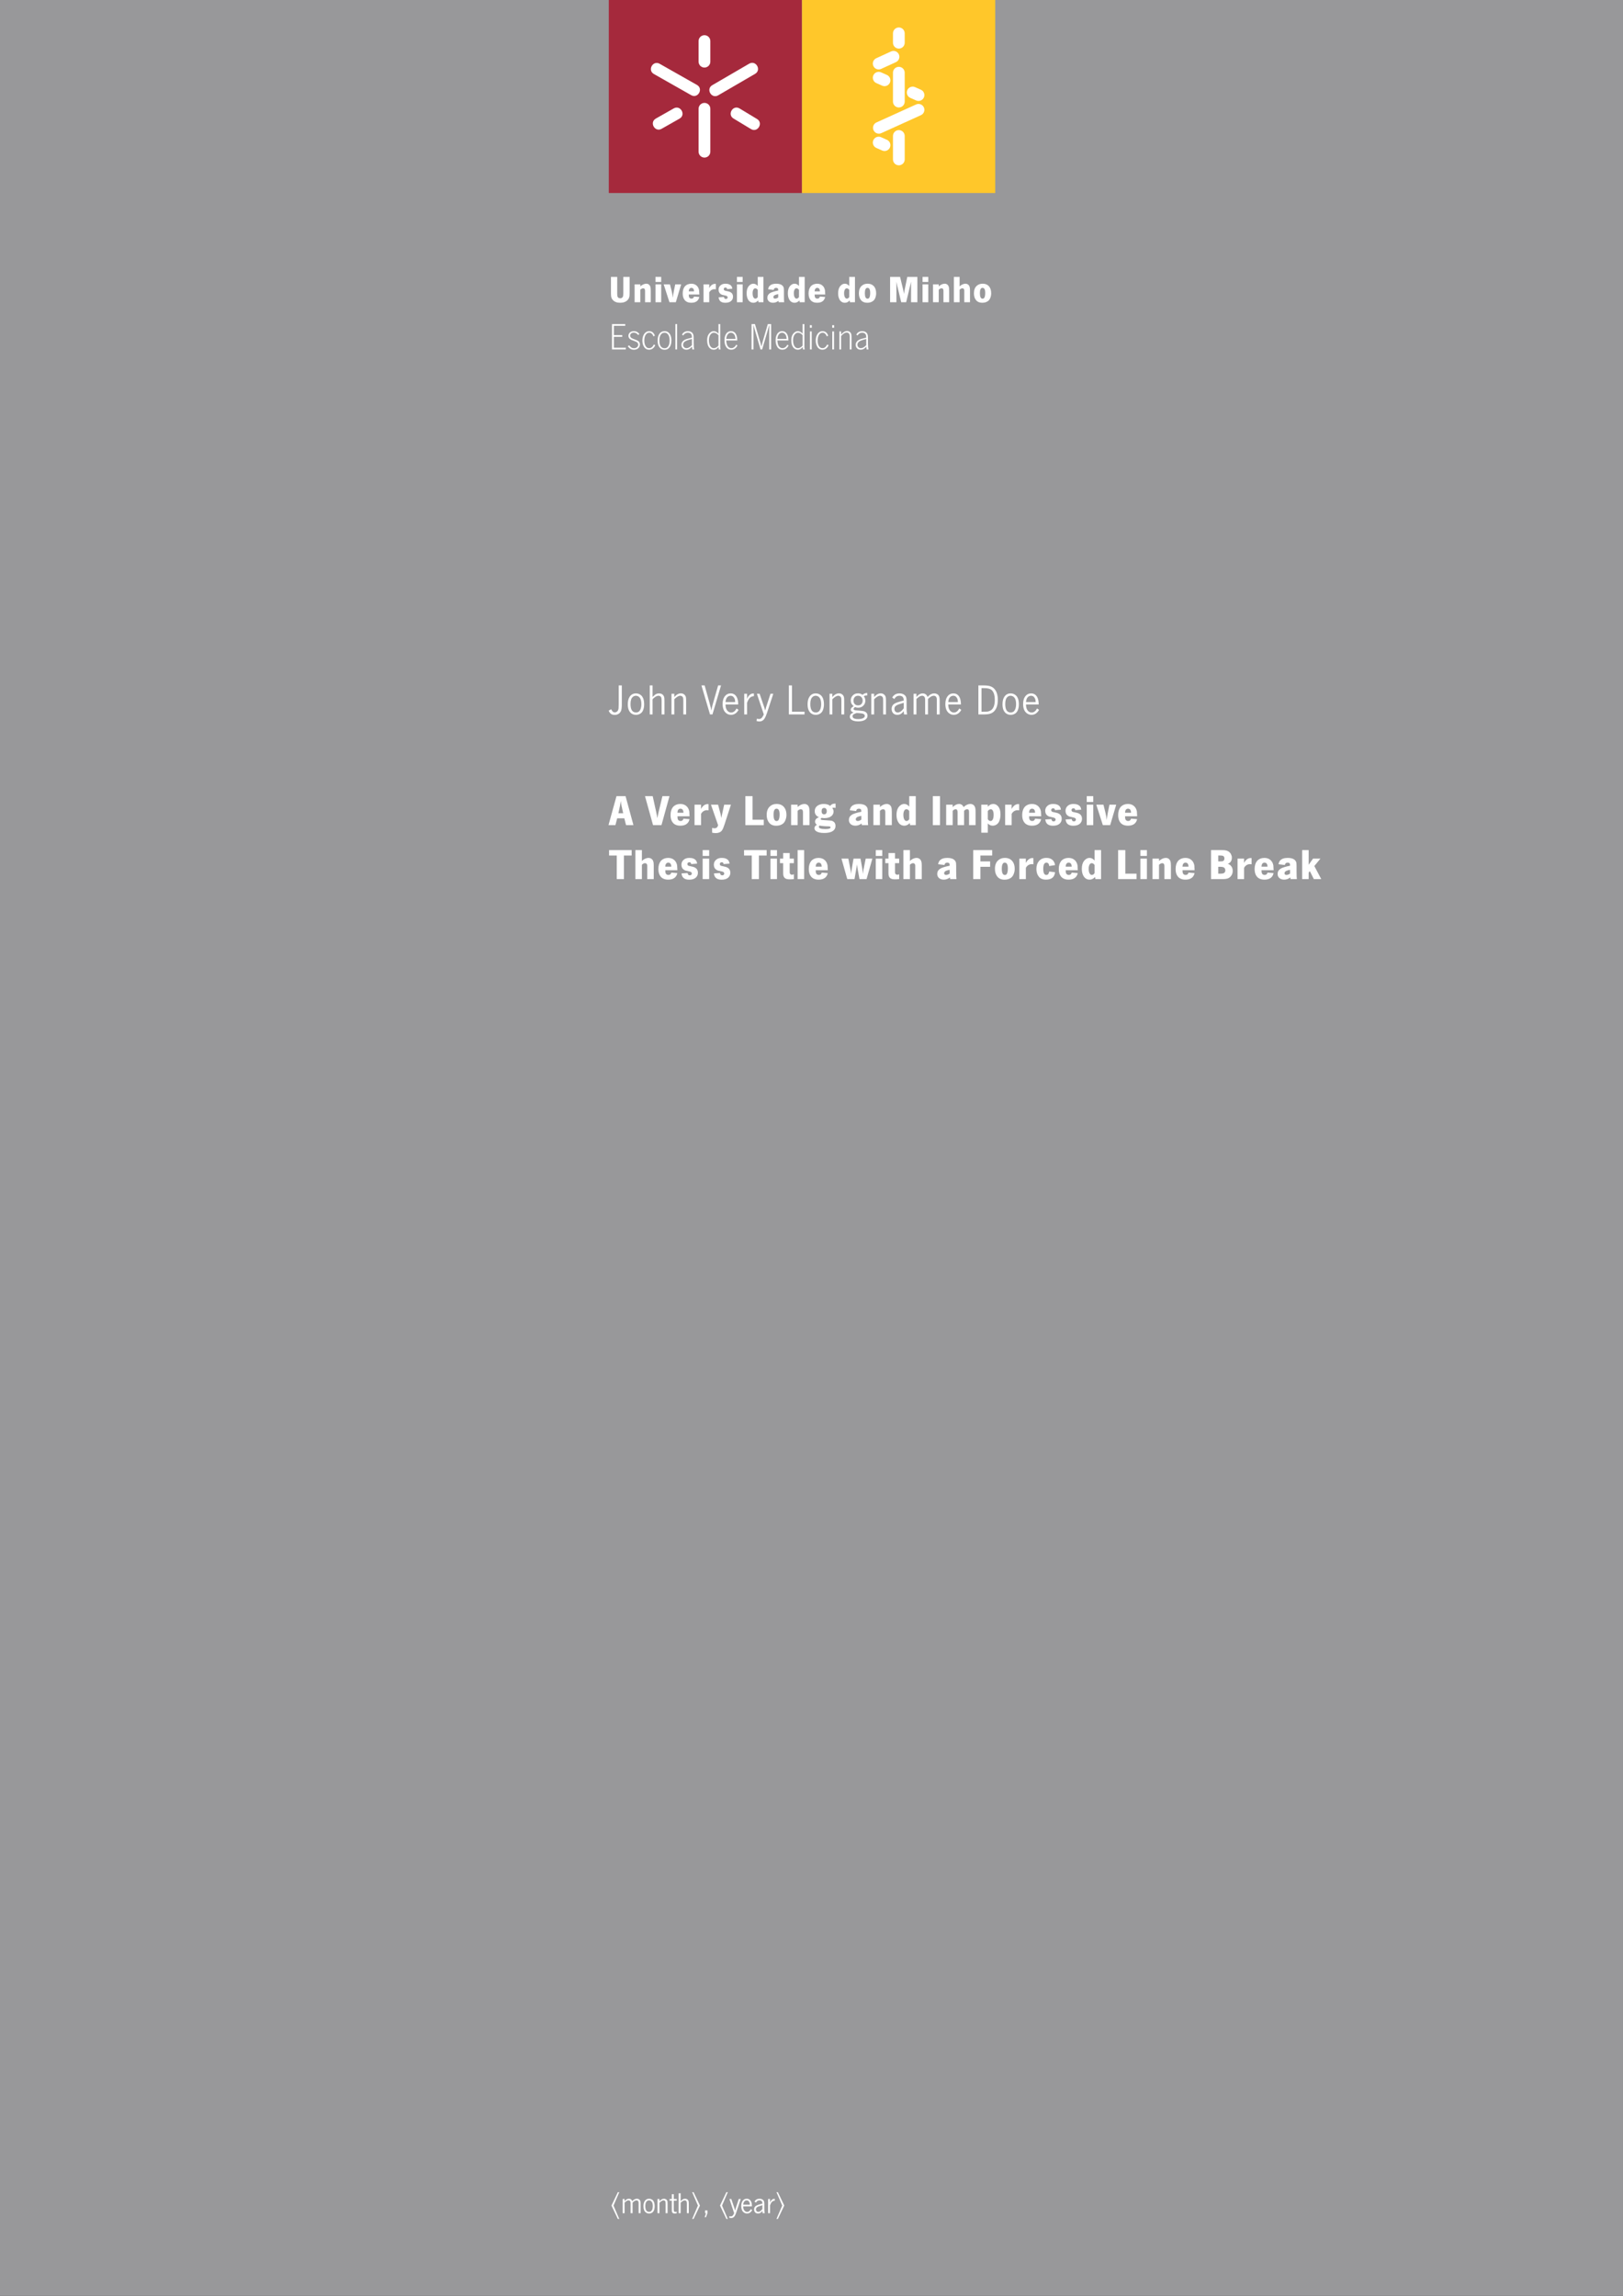 <?xml version="1.0" encoding="UTF-8"?>
<svg xmlns="http://www.w3.org/2000/svg" xmlns:xlink="http://www.w3.org/1999/xlink" width="595.28pt" height="841.89pt" viewBox="0 0 595.28 841.89" version="1.1">
<rect x="0" y="0" width="595.28" height="841.89" fill="#333333" stroke="none"/>
<defs>
<g>
<symbol overflow="visible" id="glyph0-0">
<path style="stroke:none;" d="M 0.344 0 L 0.344 -9.297 L 3.141 -9.297 L 3.141 0 Z M 2.797 -0.344 L 2.797 -8.953 L 0.688 -8.953 L 0.688 -0.344 Z M 2.797 -0.344 "/>
</symbol>
<symbol overflow="visible" id="glyph0-1">
<path style="stroke:none;" d="M 3.094 -9.297 L 3.094 -3.203 C 3.094 -2.648 3.129 -2.281 3.203 -2.094 C 3.367 -1.664 3.695 -1.453 4.188 -1.453 C 4.582 -1.453 4.883 -1.602 5.094 -1.906 C 5.25 -2.113 5.328 -2.547 5.328 -3.203 L 5.328 -9.297 L 7.641 -9.297 L 7.641 -3.203 C 7.641 -2.836 7.625 -2.531 7.594 -2.281 C 7.5 -1.52 7.133 -0.91 6.5 -0.453 C 5.926 -0.023 5.141 0.188 4.141 0.188 C 2.973 0.188 2.086 -0.148 1.484 -0.828 C 1.129 -1.211 0.922 -1.66 0.859 -2.172 C 0.816 -2.535 0.797 -2.969 0.797 -3.469 L 0.797 -9.297 Z M 3.094 -9.297 "/>
</symbol>
<symbol overflow="visible" id="glyph0-2">
<path style="stroke:none;" d="M 2.781 -6.562 L 2.781 -5.812 C 3.52 -6.469 4.258 -6.797 5 -6.797 C 5.375 -6.797 5.703 -6.676 5.984 -6.438 C 6.305 -6.176 6.5 -5.754 6.562 -5.172 C 6.594 -4.953 6.609 -4.633 6.609 -4.219 L 6.609 0 L 4.516 0 L 4.516 -4.219 C 4.516 -4.812 4.281 -5.109 3.812 -5.109 C 3.488 -5.109 3.145 -4.938 2.781 -4.594 L 2.781 0 L 0.688 0 L 0.688 -6.562 Z M 2.781 -6.562 "/>
</symbol>
<symbol overflow="visible" id="glyph0-3">
<path style="stroke:none;" d="M 2.781 -6.562 L 2.781 0 L 0.688 0 L 0.688 -6.562 Z M 2.781 -9.297 L 2.781 -7.438 L 0.688 -7.438 L 0.688 -9.297 Z M 2.781 -9.297 "/>
</symbol>
<symbol overflow="visible" id="glyph0-4">
<path style="stroke:none;" d="M 6.266 -6.562 L 4.312 0 L 1.969 0 L -0.141 -6.562 L 2.156 -6.562 L 2.828 -3.938 C 3.016 -3.133 3.148 -2.367 3.234 -1.641 C 3.273 -2.305 3.391 -3.113 3.578 -4.062 L 4.094 -6.562 Z M 6.266 -6.562 "/>
</symbol>
<symbol overflow="visible" id="glyph0-5">
<path style="stroke:none;" d="M 4.531 -2.078 L 6.484 -1.922 C 6.379 -1.473 6.211 -1.102 5.984 -0.812 C 5.473 -0.145 4.66 0.188 3.547 0.188 C 2.461 0.188 1.648 -0.145 1.109 -0.812 C 0.629 -1.406 0.391 -2.195 0.391 -3.188 C 0.391 -4.25 0.625 -5.086 1.094 -5.703 C 1.383 -6.086 1.766 -6.367 2.234 -6.547 C 2.641 -6.711 3.07 -6.797 3.531 -6.797 C 4.414 -6.797 5.117 -6.52 5.641 -5.969 C 6.047 -5.539 6.301 -5.004 6.406 -4.359 C 6.438 -4.203 6.469 -3.695 6.5 -2.844 L 2.609 -2.844 C 2.609 -2.332 2.66 -1.984 2.766 -1.797 C 2.941 -1.484 3.223 -1.328 3.609 -1.328 C 4.098 -1.328 4.406 -1.578 4.531 -2.078 Z M 2.609 -3.984 L 4.531 -3.984 C 4.531 -4.297 4.488 -4.551 4.406 -4.75 C 4.238 -5.102 3.957 -5.281 3.562 -5.281 C 3.238 -5.281 2.992 -5.133 2.828 -4.844 C 2.68 -4.625 2.609 -4.336 2.609 -3.984 Z M 2.609 -3.984 "/>
</symbol>
<symbol overflow="visible" id="glyph0-6">
<path style="stroke:none;" d="M 5.203 -6.734 L 5.203 -4.734 C 5.035 -4.773 4.879 -4.797 4.734 -4.797 C 4.234 -4.797 3.789 -4.648 3.406 -4.359 C 3.164 -4.18 2.957 -3.93 2.781 -3.609 L 2.781 0 L 0.688 0 L 0.688 -6.562 L 2.781 -6.562 L 2.781 -5.969 C 2.781 -5.969 2.781 -5.922 2.781 -5.828 C 2.77 -5.773 2.766 -5.719 2.766 -5.656 C 2.766 -5.594 2.77 -5.441 2.781 -5.203 C 2.969 -5.566 3.176 -5.859 3.406 -6.078 C 3.863 -6.523 4.363 -6.75 4.906 -6.75 C 4.957 -6.75 5.055 -6.742 5.203 -6.734 Z M 5.203 -6.734 "/>
</symbol>
<symbol overflow="visible" id="glyph0-7">
<path style="stroke:none;" d="M 5.453 -4.969 L 3.531 -4.812 C 3.488 -5.207 3.289 -5.406 2.938 -5.406 C 2.727 -5.406 2.562 -5.336 2.438 -5.203 C 2.352 -5.098 2.312 -4.977 2.312 -4.844 C 2.312 -4.57 2.445 -4.379 2.719 -4.266 C 2.789 -4.223 3.176 -4.133 3.875 -4 C 5.094 -3.758 5.703 -3.102 5.703 -2.031 C 5.703 -1.363 5.453 -0.82 4.953 -0.406 C 4.484 -0.008 3.789 0.188 2.875 0.188 C 1.363 0.188 0.547 -0.477 0.422 -1.812 L 2.375 -1.938 C 2.426 -1.445 2.664 -1.203 3.094 -1.203 C 3.344 -1.203 3.523 -1.289 3.641 -1.469 C 3.703 -1.57 3.734 -1.68 3.734 -1.797 C 3.734 -2.129 3.473 -2.348 2.953 -2.453 C 2.379 -2.566 1.988 -2.648 1.781 -2.703 C 1.582 -2.766 1.398 -2.852 1.234 -2.969 C 0.68 -3.332 0.406 -3.879 0.406 -4.609 C 0.406 -5.273 0.66 -5.816 1.172 -6.234 C 1.609 -6.609 2.195 -6.797 2.938 -6.797 C 3.938 -6.797 4.648 -6.523 5.078 -5.984 C 5.266 -5.742 5.391 -5.406 5.453 -4.969 Z M 5.453 -4.969 "/>
</symbol>
<symbol overflow="visible" id="glyph0-8">
<path style="stroke:none;" d="M 6.578 -9.297 L 6.578 0 L 4.75 0 L 4.656 -0.672 C 4.133 -0.098 3.551 0.188 2.906 0.188 C 2.031 0.188 1.363 -0.211 0.906 -1.016 C 0.57 -1.629 0.406 -2.383 0.406 -3.281 C 0.406 -4.258 0.598 -5.051 0.984 -5.656 C 1.18 -5.969 1.438 -6.227 1.75 -6.438 C 2.102 -6.676 2.484 -6.797 2.891 -6.797 C 3.484 -6.797 4.016 -6.516 4.484 -5.953 L 4.484 -9.297 Z M 4.484 -4.516 C 4.242 -4.898 3.938 -5.094 3.562 -5.094 C 3.32 -5.094 3.129 -4.992 2.984 -4.797 C 2.723 -4.473 2.594 -3.973 2.594 -3.297 C 2.594 -2.41 2.785 -1.801 3.172 -1.469 C 3.285 -1.375 3.43 -1.328 3.609 -1.328 C 3.961 -1.328 4.254 -1.523 4.484 -1.922 Z M 4.484 -4.516 "/>
</symbol>
<symbol overflow="visible" id="glyph0-9">
<path style="stroke:none;" d="M 2.703 -4.516 L 0.672 -4.766 C 0.754 -5.285 0.93 -5.688 1.203 -5.969 C 1.711 -6.52 2.523 -6.797 3.641 -6.797 C 4.734 -6.797 5.516 -6.547 5.984 -6.047 C 6.242 -5.773 6.395 -5.445 6.438 -5.062 C 6.457 -4.82 6.469 -4.492 6.469 -4.078 L 6.469 -2.391 C 6.469 -1.16 6.5 -0.363 6.562 0 L 4.547 0 L 4.469 -0.531 C 3.863 -0.051 3.207 0.188 2.5 0.188 C 1.875 0.188 1.375 0.031 1 -0.281 C 0.594 -0.625 0.391 -1.082 0.391 -1.656 C 0.391 -2.352 0.703 -2.91 1.328 -3.328 C 1.816 -3.648 2.781 -3.961 4.219 -4.266 L 4.375 -4.297 C 4.375 -4.379 4.375 -4.43 4.375 -4.453 C 4.375 -4.754 4.328 -4.957 4.234 -5.062 C 4.098 -5.207 3.883 -5.281 3.594 -5.281 C 3.082 -5.281 2.785 -5.023 2.703 -4.516 Z M 4.375 -2.969 C 4.031 -2.926 3.672 -2.832 3.297 -2.688 C 2.828 -2.508 2.594 -2.234 2.594 -1.859 C 2.594 -1.68 2.664 -1.539 2.812 -1.438 C 2.926 -1.363 3.066 -1.328 3.234 -1.328 C 3.586 -1.328 3.969 -1.473 4.375 -1.766 Z M 4.375 -2.969 "/>
</symbol>
<symbol overflow="visible" id="glyph0-10">
<path style="stroke:none;" d="M 3.594 -6.797 C 4.77 -6.797 5.641 -6.352 6.203 -5.469 C 6.555 -4.895 6.734 -4.16 6.734 -3.266 C 6.734 -2.68 6.625 -2.113 6.406 -1.562 C 6.188 -1.008 5.844 -0.594 5.375 -0.312 C 4.844 0.02 4.203 0.188 3.453 0.188 C 2.461 0.188 1.703 -0.133 1.172 -0.781 C 0.66 -1.414 0.406 -2.25 0.406 -3.281 C 0.406 -4.5 0.75 -5.414 1.438 -6.031 C 2 -6.539 2.719 -6.797 3.594 -6.797 Z M 3.562 -5.281 C 2.914 -5.281 2.594 -4.633 2.594 -3.344 C 2.594 -1.988 2.914 -1.312 3.562 -1.312 C 3.863 -1.312 4.082 -1.426 4.219 -1.656 C 4.438 -2.031 4.547 -2.625 4.547 -3.438 C 4.547 -4.664 4.219 -5.281 3.562 -5.281 Z M 3.562 -5.281 "/>
</symbol>
<symbol overflow="visible" id="glyph0-11">
<path style="stroke:none;" d="M 10.891 -9.297 L 10.891 0 L 8.578 0 L 8.578 -6.172 L 8.562 -6.547 C 8.562 -6.555 8.566 -6.766 8.578 -7.172 C 8.578 -7.254 8.578 -7.383 8.578 -7.562 C 8.547 -7.438 8.484 -7.16 8.391 -6.734 L 8.312 -6.391 L 6.781 0 L 4.969 0 L 3.469 -6.172 C 3.344 -6.742 3.254 -7.207 3.203 -7.562 L 3.203 0 L 0.891 0 L 0.891 -9.297 L 4.547 -9.297 L 5.688 -4.594 C 5.844 -3.938 5.938 -3.414 5.969 -3.031 C 6.008 -3.352 6.086 -3.812 6.203 -4.406 L 6.234 -4.594 L 7.188 -9.297 Z M 10.891 -9.297 "/>
</symbol>
<symbol overflow="visible" id="glyph0-12">
<path style="stroke:none;" d="M 2.781 -9.297 L 2.781 -5.797 C 2.969 -6.016 3.207 -6.203 3.5 -6.359 C 4.008 -6.648 4.477 -6.797 4.906 -6.797 C 5.301 -6.797 5.645 -6.68 5.938 -6.453 C 6.289 -6.18 6.5 -5.723 6.562 -5.078 C 6.582 -4.91 6.594 -4.672 6.594 -4.359 L 6.594 0 L 4.5 0 L 4.5 -4.203 C 4.5 -4.453 4.469 -4.633 4.406 -4.75 C 4.27 -4.988 4.062 -5.109 3.781 -5.109 C 3.445 -5.109 3.113 -4.93 2.781 -4.578 L 2.781 0 L 0.688 0 L 0.688 -9.297 Z M 2.781 -9.297 "/>
</symbol>
<symbol overflow="visible" id="glyph1-0">
<path style="stroke:none;" d="M 0.344 0 L 0.344 -9.297 L 3.141 -9.297 L 3.141 0 Z M 2.797 -0.344 L 2.797 -8.953 L 0.688 -8.953 L 0.688 -0.344 Z M 2.797 -0.344 "/>
</symbol>
<symbol overflow="visible" id="glyph1-1">
<path style="stroke:none;" d="M 1.172 -9.297 L 6.047 -9.297 L 6.047 -8.672 L 1.875 -8.672 L 1.875 -5.266 L 4.938 -5.266 L 4.938 -4.625 L 1.875 -4.625 L 1.875 -0.641 L 6.25 -0.641 L 6.25 0 L 1.172 0 Z M 1.172 -9.297 "/>
</symbol>
<symbol overflow="visible" id="glyph1-2">
<path style="stroke:none;" d="M 4.625 -5.641 L 4.172 -5.297 C 3.723 -5.879 3.188 -6.172 2.562 -6.172 C 2.164 -6.172 1.844 -6.066 1.594 -5.859 C 1.344 -5.641 1.219 -5.375 1.219 -5.062 C 1.219 -4.688 1.414 -4.379 1.812 -4.141 C 2.02 -4.016 2.391 -3.859 2.922 -3.672 C 3.598 -3.422 4.051 -3.203 4.281 -3.016 C 4.633 -2.711 4.812 -2.312 4.812 -1.812 C 4.812 -1.281 4.609 -0.828 4.203 -0.453 C 3.797 -0.078 3.258 0.109 2.594 0.109 C 1.664 0.109 0.926 -0.328 0.375 -1.203 L 0.875 -1.516 C 1.332 -0.805 1.926 -0.453 2.656 -0.453 C 3.156 -0.453 3.551 -0.609 3.844 -0.922 C 4.062 -1.172 4.172 -1.453 4.172 -1.766 C 4.172 -2.047 4.082 -2.285 3.906 -2.484 C 3.738 -2.68 3.359 -2.879 2.766 -3.078 C 2.016 -3.328 1.473 -3.582 1.141 -3.844 C 0.773 -4.133 0.594 -4.52 0.594 -5 C 0.594 -5.5 0.789 -5.914 1.188 -6.25 C 1.551 -6.551 2.023 -6.703 2.609 -6.703 C 3.43 -6.703 4.102 -6.348 4.625 -5.641 Z M 4.625 -5.641 "/>
</symbol>
<symbol overflow="visible" id="glyph1-3">
<path style="stroke:none;" d="M 5.078 -5.016 L 4.5 -4.828 C 4.426 -5.078 4.32 -5.297 4.188 -5.484 C 3.883 -5.922 3.492 -6.141 3.016 -6.141 C 2.41 -6.141 1.941 -5.832 1.609 -5.219 C 1.328 -4.688 1.188 -4.031 1.188 -3.25 C 1.188 -2.57 1.301 -1.984 1.531 -1.484 C 1.832 -0.805 2.316 -0.469 2.984 -0.469 C 3.535 -0.469 3.992 -0.734 4.359 -1.266 C 4.453 -1.398 4.555 -1.582 4.672 -1.812 L 5.203 -1.547 C 5.066 -1.234 4.895 -0.957 4.688 -0.719 C 4.227 -0.176 3.66 0.094 2.984 0.094 C 2.098 0.094 1.438 -0.305 1 -1.109 C 0.656 -1.734 0.484 -2.453 0.484 -3.266 C 0.484 -4.148 0.68 -4.922 1.078 -5.578 C 1.285 -5.922 1.551 -6.191 1.875 -6.391 C 2.219 -6.598 2.594 -6.703 3 -6.703 C 3.633 -6.703 4.148 -6.469 4.547 -6 C 4.766 -5.738 4.941 -5.41 5.078 -5.016 Z M 5.078 -5.016 "/>
</symbol>
<symbol overflow="visible" id="glyph1-4">
<path style="stroke:none;" d="M 3.047 -6.703 C 3.922 -6.703 4.586 -6.301 5.047 -5.5 C 5.367 -4.957 5.531 -4.219 5.531 -3.281 C 5.531 -2 5.191 -1.047 4.516 -0.422 C 4.129 -0.066 3.633 0.109 3.031 0.109 C 2.133 0.109 1.453 -0.273 0.984 -1.047 C 0.648 -1.609 0.484 -2.348 0.484 -3.266 C 0.484 -4.336 0.719 -5.188 1.188 -5.812 C 1.645 -6.406 2.266 -6.703 3.047 -6.703 Z M 3.031 -6.141 C 2.32 -6.141 1.801 -5.797 1.469 -5.109 C 1.238 -4.648 1.125 -4.035 1.125 -3.266 C 1.125 -2.379 1.281 -1.691 1.594 -1.203 C 1.926 -0.691 2.406 -0.438 3.031 -0.438 C 3.477 -0.438 3.832 -0.566 4.094 -0.828 C 4.625 -1.336 4.891 -2.16 4.891 -3.297 C 4.891 -4.453 4.609 -5.273 4.047 -5.766 C 3.773 -6.016 3.438 -6.141 3.031 -6.141 Z M 3.031 -6.141 "/>
</symbol>
<symbol overflow="visible" id="glyph1-5">
<path style="stroke:none;" d="M 1.609 -9.297 L 1.609 0 L 0.969 0 L 0.969 -9.297 Z M 1.609 -9.297 "/>
</symbol>
<symbol overflow="visible" id="glyph1-6">
<path style="stroke:none;" d="M 1.266 -5.125 L 0.797 -5.422 C 1.234 -6.273 1.961 -6.703 2.984 -6.703 C 3.484 -6.703 3.914 -6.582 4.281 -6.344 C 4.695 -6.062 4.945 -5.625 5.031 -5.031 C 5.062 -4.852 5.078 -4.508 5.078 -4 L 5.078 -2.391 C 5.086 -1.285 5.145 -0.488 5.25 0 L 4.609 0 C 4.547 -0.27 4.5 -0.609 4.469 -1.016 C 4.238 -0.773 4.031 -0.578 3.844 -0.422 C 3.426 -0.078 2.953 0.094 2.422 0.094 C 1.848 0.094 1.395 -0.082 1.062 -0.438 C 0.738 -0.758 0.578 -1.172 0.578 -1.672 C 0.578 -2.672 1.219 -3.391 2.5 -3.828 C 2.852 -3.941 3.348 -4.066 3.984 -4.203 C 4.211 -4.254 4.363 -4.289 4.438 -4.312 C 4.438 -4.883 4.363 -5.289 4.219 -5.531 C 3.969 -5.938 3.547 -6.141 2.953 -6.141 C 2.484 -6.141 2.078 -5.992 1.734 -5.703 C 1.547 -5.555 1.391 -5.363 1.266 -5.125 Z M 4.438 -3.844 C 3.738 -3.676 3.148 -3.5 2.672 -3.312 C 2.234 -3.145 1.91 -2.973 1.703 -2.797 C 1.367 -2.504 1.203 -2.133 1.203 -1.688 C 1.203 -1.363 1.312 -1.086 1.531 -0.859 C 1.781 -0.598 2.086 -0.469 2.453 -0.469 C 3.098 -0.469 3.758 -0.832 4.438 -1.562 Z M 4.438 -3.844 "/>
</symbol>
<symbol overflow="visible" id="glyph1-7">
<path style="stroke:none;" d="M 5.281 -9.297 L 5.281 -1.656 C 5.27 -0.977 5.301 -0.426 5.375 0 L 4.781 0 C 4.77 -0.051 4.75 -0.188 4.719 -0.406 C 4.707 -0.477 4.691 -0.641 4.672 -0.891 C 4.473 -0.66 4.285 -0.473 4.109 -0.328 C 3.742 -0.047 3.336 0.094 2.891 0.094 C 2.305 0.094 1.812 -0.109 1.406 -0.516 C 0.789 -1.129 0.484 -2.078 0.484 -3.359 C 0.484 -4.223 0.648 -4.93 0.984 -5.484 C 1.18 -5.816 1.438 -6.094 1.75 -6.312 C 2.113 -6.57 2.5 -6.703 2.906 -6.703 C 3.52 -6.703 4.098 -6.395 4.641 -5.781 L 4.641 -9.297 Z M 4.641 -5.219 C 4.098 -5.832 3.539 -6.141 2.969 -6.141 C 2.551 -6.141 2.191 -5.984 1.891 -5.672 C 1.379 -5.141 1.125 -4.363 1.125 -3.344 C 1.125 -2.207 1.406 -1.367 1.969 -0.828 C 2.219 -0.586 2.535 -0.469 2.922 -0.469 C 3.316 -0.469 3.711 -0.613 4.109 -0.906 C 4.305 -1.051 4.484 -1.223 4.641 -1.422 Z M 4.641 -5.219 "/>
</symbol>
<symbol overflow="visible" id="glyph1-8">
<path style="stroke:none;" d="M 5.172 -3.297 L 1.125 -3.297 C 1.188 -2.336 1.359 -1.648 1.641 -1.234 C 1.992 -0.723 2.445 -0.469 3 -0.469 C 3.582 -0.469 4.086 -0.75 4.516 -1.312 C 4.598 -1.426 4.691 -1.57 4.797 -1.75 L 5.25 -1.453 C 5.102 -1.203 4.961 -0.988 4.828 -0.812 C 4.359 -0.207 3.742 0.094 2.984 0.094 C 2.004 0.094 1.301 -0.379 0.875 -1.328 C 0.613 -1.898 0.484 -2.562 0.484 -3.312 C 0.484 -4.102 0.602 -4.758 0.844 -5.281 C 1.27 -6.227 1.945 -6.703 2.875 -6.703 C 3.852 -6.703 4.535 -6.16 4.922 -5.078 C 5.086 -4.617 5.172 -4.023 5.172 -3.297 Z M 1.125 -3.875 L 4.516 -3.875 C 4.484 -4.363 4.395 -4.789 4.25 -5.156 C 4.113 -5.445 3.922 -5.688 3.672 -5.875 C 3.441 -6.051 3.176 -6.141 2.875 -6.141 C 2.219 -6.141 1.723 -5.773 1.391 -5.047 C 1.242 -4.711 1.156 -4.32 1.125 -3.875 Z M 1.125 -3.875 "/>
</symbol>
<symbol overflow="visible" id="glyph1-9">
<path style="stroke:none;" d="M 8.359 -9.297 L 8.359 0 L 7.656 0 L 7.656 -7.281 C 7.664 -7.895 7.688 -8.43 7.719 -8.891 L 7.656 -8.891 C 7.57 -8.578 7.426 -8.066 7.219 -7.359 L 5.062 0 L 4.469 0 L 2.266 -7.562 L 2.141 -7.969 L 1.984 -8.516 L 1.875 -8.891 L 1.828 -8.891 C 1.859 -8.422 1.875 -7.961 1.875 -7.516 L 1.875 0 L 1.172 0 L 1.172 -9.297 L 2.422 -9.297 L 4.328 -2.812 C 4.336 -2.789 4.359 -2.723 4.391 -2.609 C 4.441 -2.398 4.492 -2.207 4.547 -2.031 C 4.648 -1.656 4.723 -1.336 4.766 -1.078 L 4.812 -1.078 C 4.906 -1.555 5.047 -2.117 5.234 -2.766 L 7.141 -9.297 Z M 8.359 -9.297 "/>
</symbol>
<symbol overflow="visible" id="glyph1-10">
<path style="stroke:none;" d="M 1.609 -6.609 L 1.609 0 L 0.969 0 L 0.969 -6.609 Z M 1.641 -8.906 L 1.641 -7.969 L 0.938 -7.969 L 0.938 -8.906 Z M 1.641 -8.906 "/>
</symbol>
<symbol overflow="visible" id="glyph1-11">
<path style="stroke:none;" d="M 1.609 -6.609 L 1.609 -5.453 C 2.348 -6.328 3.086 -6.766 3.828 -6.766 C 4.223 -6.766 4.57 -6.629 4.875 -6.359 C 5.145 -6.129 5.312 -5.797 5.375 -5.359 C 5.406 -5.191 5.422 -4.953 5.422 -4.641 L 5.422 0 L 4.781 0 L 4.781 -4.609 C 4.781 -5.023 4.734 -5.352 4.641 -5.594 C 4.566 -5.801 4.422 -5.961 4.203 -6.078 C 4.047 -6.16 3.867 -6.203 3.672 -6.203 C 3.004 -6.203 2.316 -5.77 1.609 -4.906 L 1.609 0 L 0.969 0 L 0.969 -6.609 Z M 1.609 -6.609 "/>
</symbol>
<symbol overflow="visible" id="glyph1-12">
<path style="stroke:none;" d=""/>
</symbol>
<symbol overflow="visible" id="glyph2-0">
<path style="stroke:none;" d="M 0.391 0 L 0.391 -10.625 L 3.594 -10.625 L 3.594 0 Z M 3.188 -0.391 L 3.188 -10.219 L 0.797 -10.219 L 0.797 -0.391 Z M 3.188 -0.391 "/>
</symbol>
<symbol overflow="visible" id="glyph2-1">
<path style="stroke:none;" d="M 4.781 -10.625 L 4.781 -3.641 C 4.781 -2.504 4.676 -1.707 4.469 -1.25 C 4.289 -0.832 4.02 -0.5 3.656 -0.25 C 3.219 0.039 2.719 0.188 2.156 0.188 C 1.426 0.188 0.859 -0.051 0.453 -0.531 C 0.273 -0.738 0.109 -1.016 -0.047 -1.359 L 0.875 -1.906 C 0.906 -1.844 0.93 -1.785 0.953 -1.734 C 1.191 -1.297 1.41 -1.02 1.609 -0.906 C 1.785 -0.801 1.977 -0.75 2.188 -0.75 C 2.594 -0.75 2.926 -0.898 3.188 -1.203 C 3.414 -1.453 3.551 -1.82 3.594 -2.312 C 3.613 -2.531 3.629 -3.031 3.641 -3.812 L 3.641 -10.625 Z M 4.781 -10.625 "/>
</symbol>
<symbol overflow="visible" id="glyph2-2">
<path style="stroke:none;" d="M 3.5 -7.703 C 4.258 -7.703 4.898 -7.461 5.422 -6.984 C 6.148 -6.316 6.516 -5.219 6.516 -3.688 C 6.516 -2.801 6.359 -2.023 6.047 -1.359 C 5.859 -0.953 5.586 -0.625 5.234 -0.375 C 4.742 -0.02 4.172 0.156 3.516 0.156 C 2.879 0.156 2.32 -0.016 1.844 -0.359 C 0.957 -1.004 0.516 -2.125 0.516 -3.719 C 0.516 -4.895 0.754 -5.828 1.234 -6.516 C 1.773 -7.305 2.531 -7.703 3.5 -7.703 Z M 3.5 -6.844 C 3.062 -6.844 2.672 -6.691 2.328 -6.391 C 1.785 -5.922 1.516 -5.055 1.516 -3.797 C 1.516 -2.816 1.672 -2.062 1.984 -1.531 C 2.117 -1.301 2.312 -1.109 2.562 -0.953 C 2.852 -0.785 3.164 -0.703 3.5 -0.703 C 4.27 -0.703 4.816 -1.066 5.141 -1.797 C 5.379 -2.336 5.5 -2.988 5.5 -3.75 C 5.5 -4.613 5.367 -5.301 5.109 -5.812 C 4.953 -6.125 4.727 -6.375 4.438 -6.562 C 4.145 -6.75 3.832 -6.844 3.5 -6.844 Z M 3.5 -6.844 "/>
</symbol>
<symbol overflow="visible" id="glyph2-3">
<path style="stroke:none;" d="M 2.047 -10.625 L 2.047 -6.406 C 2.41 -6.758 2.707 -7.023 2.938 -7.203 C 3.363 -7.535 3.859 -7.703 4.422 -7.703 C 5.16 -7.703 5.703 -7.441 6.047 -6.922 C 6.234 -6.641 6.344 -6.312 6.375 -5.938 C 6.395 -5.664 6.406 -5.348 6.406 -4.984 L 6.406 0 L 5.375 0 L 5.375 -4.984 C 5.375 -5.586 5.328 -6.004 5.234 -6.234 C 5.172 -6.398 5.039 -6.547 4.844 -6.672 C 4.656 -6.785 4.453 -6.844 4.234 -6.844 C 3.785 -6.844 3.285 -6.625 2.734 -6.188 C 2.461 -5.988 2.234 -5.77 2.047 -5.531 L 2.047 0 L 1.016 0 L 1.016 -10.625 Z M 2.047 -10.625 "/>
</symbol>
<symbol overflow="visible" id="glyph2-4">
<path style="stroke:none;" d="M 2.047 -7.562 L 2.047 -6.359 C 2.805 -7.266 3.617 -7.719 4.484 -7.719 C 4.941 -7.719 5.348 -7.578 5.703 -7.297 C 6.035 -7.023 6.242 -6.656 6.328 -6.188 C 6.367 -5.938 6.391 -5.531 6.391 -4.969 L 6.391 0 L 5.359 0 L 5.359 -4.969 C 5.359 -5.508 5.332 -5.879 5.281 -6.078 C 5.219 -6.297 5.086 -6.477 4.891 -6.625 C 4.691 -6.77 4.469 -6.844 4.219 -6.844 C 3.633 -6.844 2.91 -6.414 2.047 -5.562 L 2.047 0 L 1.016 0 L 1.016 -7.562 Z M 2.047 -7.562 "/>
</symbol>
<symbol overflow="visible" id="glyph2-5">
<path style="stroke:none;" d="M 1.219 -10.625 L 3.062 -4.031 C 3.375 -2.906 3.586 -2.031 3.703 -1.406 C 3.754 -1.82 3.812 -2.176 3.875 -2.469 C 3.906 -2.594 4.016 -3.02 4.203 -3.75 L 4.281 -4.031 L 6.172 -10.625 L 7.234 -10.625 L 4.094 0 L 3.188 0 L 0.047 -10.625 Z M 1.219 -10.625 "/>
</symbol>
<symbol overflow="visible" id="glyph2-6">
<path style="stroke:none;" d="M 5.625 -2.172 L 6.359 -1.672 C 6.191 -1.348 5.988 -1.055 5.75 -0.797 C 5.156 -0.16 4.445 0.156 3.625 0.156 C 2.938 0.156 2.328 -0.055 1.797 -0.484 C 0.941 -1.172 0.516 -2.289 0.516 -3.844 C 0.516 -5.07 0.82 -6.051 1.438 -6.781 C 1.945 -7.395 2.625 -7.703 3.469 -7.703 C 4.633 -7.703 5.445 -7.086 5.906 -5.859 C 6.113 -5.305 6.223 -4.566 6.234 -3.641 L 1.578 -3.641 C 1.578 -2.66 1.789 -1.914 2.219 -1.406 C 2.613 -0.926 3.094 -0.688 3.656 -0.688 C 4.281 -0.688 4.812 -0.984 5.25 -1.578 C 5.344 -1.703 5.469 -1.898 5.625 -2.172 Z M 1.578 -4.516 L 5.125 -4.516 C 5.125 -5.023 5.039 -5.461 4.875 -5.828 C 4.562 -6.504 4.086 -6.844 3.453 -6.844 C 2.973 -6.844 2.555 -6.66 2.203 -6.297 C 1.848 -5.91 1.641 -5.316 1.578 -4.516 Z M 1.578 -4.516 "/>
</symbol>
<symbol overflow="visible" id="glyph2-7">
<path style="stroke:none;" d="M 4.562 -7.672 L 4.562 -6.688 C 3.938 -6.656 3.426 -6.441 3.031 -6.047 C 2.664 -5.66 2.336 -5.055 2.047 -4.234 L 2.047 0 L 1.016 0 L 1.016 -7.562 L 2.047 -7.562 L 2.047 -5.594 C 2.254 -6.375 2.703 -6.988 3.391 -7.438 C 3.68 -7.602 4.07 -7.68 4.562 -7.672 Z M 4.562 -7.672 "/>
</symbol>
<symbol overflow="visible" id="glyph2-8">
<path style="stroke:none;" d="M 6.078 -7.562 L 3.75 -0.484 C 3.477 0.348 3.191 1.008 2.891 1.5 C 2.422 2.227 1.781 2.594 0.969 2.594 C 0.738 2.594 0.398 2.547 -0.047 2.453 L 0.062 1.547 C 0.383 1.648 0.633 1.703 0.812 1.703 C 1.301 1.703 1.695 1.492 2 1.078 C 2.195 0.805 2.395 0.445 2.594 0 L 0.062 -7.562 L 1.062 -7.562 L 2.75 -2.625 C 2.895 -2.207 3.016 -1.812 3.109 -1.438 C 3.16 -1.656 3.25 -1.969 3.375 -2.375 L 3.438 -2.625 L 5.047 -7.562 Z M 6.078 -7.562 "/>
</symbol>
<symbol overflow="visible" id="glyph2-9">
<path style="stroke:none;" d="M 2.359 -10.625 L 2.359 -0.984 L 6.969 -0.984 L 6.969 0 L 1.219 0 L 1.219 -10.625 Z M 2.359 -10.625 "/>
</symbol>
<symbol overflow="visible" id="glyph2-10">
<path style="stroke:none;" d="M 6.875 -7.859 L 6.875 -6.938 C 6.789 -6.945 6.738 -6.953 6.719 -6.953 C 6.301 -6.953 5.93 -6.863 5.609 -6.688 C 5.984 -6.188 6.172 -5.629 6.172 -5.016 C 6.172 -4.359 5.957 -3.789 5.531 -3.312 C 5.031 -2.738 4.363 -2.453 3.531 -2.453 C 3.145 -2.453 2.758 -2.535 2.375 -2.703 C 2.32 -2.648 2.285 -2.613 2.266 -2.594 C 2.055 -2.406 1.938 -2.281 1.906 -2.219 C 1.852 -2.145 1.828 -2.07 1.828 -2 C 1.828 -1.844 1.895 -1.734 2.031 -1.672 C 2.219 -1.566 2.473 -1.504 2.797 -1.484 C 3.273 -1.441 3.711 -1.406 4.109 -1.375 C 5.035 -1.312 5.676 -1.191 6.031 -1.016 C 6.656 -0.703 6.969 -0.219 6.969 0.438 C 6.969 1.176 6.602 1.734 5.875 2.109 C 5.289 2.41 4.504 2.562 3.516 2.562 C 2.254 2.562 1.352 2.273 0.812 1.703 C 0.594 1.473 0.484 1.188 0.484 0.844 C 0.484 0.133 0.957 -0.383 1.906 -0.719 C 1.676 -0.758 1.484 -0.832 1.328 -0.938 C 0.992 -1.156 0.828 -1.426 0.828 -1.75 C 0.828 -2.02 0.961 -2.285 1.234 -2.547 C 1.359 -2.672 1.582 -2.828 1.906 -3.016 C 1.188 -3.566 0.828 -4.266 0.828 -5.109 C 0.828 -5.867 1.086 -6.5 1.609 -7 C 2.086 -7.477 2.711 -7.719 3.484 -7.719 C 4.117 -7.719 4.672 -7.539 5.141 -7.188 C 5.66 -7.633 6.238 -7.859 6.875 -7.859 Z M 3.5 -6.844 C 2.945 -6.844 2.516 -6.645 2.203 -6.25 C 1.953 -5.926 1.828 -5.523 1.828 -5.047 C 1.828 -4.492 1.992 -4.062 2.328 -3.75 C 2.641 -3.457 3.023 -3.312 3.484 -3.312 C 4.109 -3.312 4.57 -3.535 4.875 -3.984 C 5.082 -4.305 5.188 -4.664 5.188 -5.062 C 5.188 -5.656 4.992 -6.113 4.609 -6.438 C 4.297 -6.707 3.926 -6.844 3.5 -6.844 Z M 2.922 -0.5 C 2.336 -0.289 1.957 -0.117 1.781 0.016 C 1.582 0.172 1.484 0.395 1.484 0.688 C 1.484 1.375 2.164 1.719 3.531 1.719 C 4.551 1.719 5.27 1.535 5.688 1.172 C 5.875 1.004 5.969 0.797 5.969 0.547 C 5.969 0.066 5.609 -0.234 4.891 -0.359 C 4.609 -0.398 4.188 -0.441 3.625 -0.484 C 3.188 -0.504 2.953 -0.508 2.922 -0.5 Z M 2.922 -0.5 "/>
</symbol>
<symbol overflow="visible" id="glyph2-11">
<path style="stroke:none;" d="M 1.516 -5.641 L 0.703 -6.172 C 1.273 -7.191 2.172 -7.703 3.391 -7.703 C 4.191 -7.703 4.832 -7.484 5.312 -7.047 C 5.602 -6.785 5.789 -6.473 5.875 -6.109 C 5.945 -5.797 5.984 -5.414 5.984 -4.969 L 5.984 -2 C 5.984 -1.195 6.051 -0.531 6.188 0 L 5.062 0 C 5.008 -0.25 4.969 -0.648 4.938 -1.203 C 4.645 -0.848 4.395 -0.582 4.188 -0.406 C 3.75 -0.031 3.219 0.156 2.594 0.156 C 1.957 0.156 1.453 -0.035 1.078 -0.422 C 0.691 -0.828 0.5 -1.352 0.5 -2 C 0.5 -2.906 0.879 -3.57 1.641 -4 C 2.148 -4.289 2.914 -4.566 3.938 -4.828 C 4.082 -4.867 4.414 -4.957 4.938 -5.094 C 4.926 -5.539 4.875 -5.867 4.781 -6.078 C 4.676 -6.316 4.504 -6.504 4.266 -6.641 C 4.016 -6.773 3.723 -6.844 3.391 -6.844 C 2.535 -6.844 1.91 -6.441 1.516 -5.641 Z M 4.938 -4.25 C 3.852 -3.938 3.133 -3.707 2.781 -3.562 C 2.289 -3.352 1.957 -3.125 1.781 -2.875 C 1.602 -2.645 1.516 -2.367 1.516 -2.047 C 1.516 -1.586 1.66 -1.227 1.953 -0.969 C 2.16 -0.789 2.414 -0.703 2.719 -0.703 C 3.469 -0.703 4.207 -1.211 4.938 -2.234 Z M 4.938 -4.25 "/>
</symbol>
<symbol overflow="visible" id="glyph2-12">
<path style="stroke:none;" d="M 2.047 -7.562 L 2.047 -6.391 C 2.348 -6.734 2.629 -7.004 2.891 -7.203 C 3.348 -7.535 3.844 -7.703 4.375 -7.703 C 4.926 -7.703 5.379 -7.508 5.734 -7.125 C 5.91 -6.926 6.039 -6.68 6.125 -6.391 C 6.914 -7.266 7.727 -7.703 8.562 -7.703 C 9.062 -7.703 9.5 -7.566 9.875 -7.297 C 10.195 -7.055 10.406 -6.688 10.5 -6.188 C 10.551 -5.926 10.578 -5.625 10.578 -5.281 L 10.578 0 L 9.531 0 L 9.531 -5.406 C 9.531 -5.789 9.477 -6.082 9.375 -6.281 C 9.176 -6.656 8.848 -6.844 8.391 -6.844 C 7.797 -6.844 7.098 -6.445 6.297 -5.656 L 6.297 0 L 5.25 0 L 5.25 -5.281 C 5.25 -5.688 5.211 -5.984 5.141 -6.172 C 5.055 -6.379 4.926 -6.547 4.75 -6.672 C 4.57 -6.785 4.375 -6.844 4.156 -6.844 C 3.75 -6.844 3.301 -6.664 2.812 -6.312 C 2.625 -6.176 2.367 -5.957 2.047 -5.656 L 2.047 0 L 1.016 0 L 1.016 -7.562 Z M 2.047 -7.562 "/>
</symbol>
<symbol overflow="visible" id="glyph2-13">
<path style="stroke:none;" d="M 1.219 -10.625 L 2.984 -10.625 C 3.598 -10.625 4.133 -10.598 4.594 -10.547 C 5.477 -10.441 6.195 -10.156 6.75 -9.688 C 7.812 -8.77 8.344 -7.328 8.344 -5.359 C 8.344 -4.078 8.133 -3.016 7.719 -2.172 C 7.312 -1.379 6.77 -0.816 6.094 -0.484 C 5.426 -0.16 4.555 0 3.484 0 L 1.219 0 Z M 2.359 -9.641 L 2.359 -0.984 L 3.125 -0.984 C 3.852 -0.984 4.363 -1.004 4.656 -1.047 C 4.945 -1.098 5.266 -1.211 5.609 -1.391 C 6.191 -1.691 6.617 -2.219 6.891 -2.969 C 7.117 -3.602 7.234 -4.375 7.234 -5.281 C 7.234 -7.07 6.836 -8.301 6.047 -8.969 C 5.516 -9.414 4.609 -9.641 3.328 -9.641 Z M 2.359 -9.641 "/>
</symbol>
<symbol overflow="visible" id="glyph3-0">
<path style="stroke:none;" d="M 0.391 0 L 0.391 -10.625 L 3.594 -10.625 L 3.594 0 Z M 3.188 -0.391 L 3.188 -10.219 L 0.797 -10.219 L 0.797 -0.391 Z M 3.188 -0.391 "/>
</symbol>
<symbol overflow="visible" id="glyph3-1">
<path style="stroke:none;" d="M 3.078 -2.5 L 2.438 0 L -0.109 0 L 2.828 -10.625 L 6.156 -10.625 L 9.047 0 L 6.328 0 L 5.703 -2.5 Z M 3.531 -4.359 L 5.281 -4.359 L 4.641 -7.297 C 4.516 -7.941 4.438 -8.473 4.406 -8.891 C 4.344 -8.398 4.258 -7.867 4.156 -7.297 Z M 3.531 -4.359 "/>
</symbol>
<symbol overflow="visible" id="glyph3-2">
<path style="stroke:none;" d="M 2.719 -10.625 L 4.016 -4.75 L 4.062 -4.531 C 4.207 -3.844 4.336 -3.18 4.453 -2.547 C 4.504 -2.973 4.645 -3.707 4.875 -4.75 L 6.281 -10.625 L 8.875 -10.625 L 5.938 0 L 2.844 0 L -0.109 -10.625 Z M 2.719 -10.625 "/>
</symbol>
<symbol overflow="visible" id="glyph3-3">
<path style="stroke:none;" d="M 5.188 -2.375 L 7.406 -2.188 C 7.289 -1.676 7.102 -1.254 6.844 -0.922 C 6.258 -0.172 5.328 0.203 4.047 0.203 C 2.805 0.203 1.879 -0.176 1.266 -0.938 C 0.723 -1.613 0.453 -2.516 0.453 -3.641 C 0.453 -4.848 0.719 -5.805 1.25 -6.516 C 1.582 -6.953 2.016 -7.273 2.547 -7.484 C 3.016 -7.672 3.508 -7.766 4.031 -7.766 C 5.039 -7.766 5.844 -7.453 6.438 -6.828 C 6.906 -6.336 7.203 -5.723 7.328 -4.984 C 7.359 -4.805 7.391 -4.227 7.422 -3.25 L 2.984 -3.25 C 2.984 -2.664 3.047 -2.266 3.172 -2.047 C 3.367 -1.691 3.688 -1.516 4.125 -1.516 C 4.688 -1.516 5.039 -1.801 5.188 -2.375 Z M 2.984 -4.547 L 5.188 -4.547 C 5.176 -4.898 5.125 -5.191 5.031 -5.422 C 4.844 -5.828 4.523 -6.031 4.078 -6.031 C 3.703 -6.031 3.414 -5.867 3.219 -5.547 C 3.062 -5.285 2.984 -4.953 2.984 -4.547 Z M 2.984 -4.547 "/>
</symbol>
<symbol overflow="visible" id="glyph3-4">
<path style="stroke:none;" d="M 5.938 -7.688 L 5.938 -5.422 C 5.758 -5.461 5.582 -5.484 5.406 -5.484 C 4.832 -5.484 4.328 -5.316 3.891 -4.984 C 3.617 -4.785 3.383 -4.5 3.188 -4.125 L 3.188 0 L 0.797 0 L 0.797 -7.5 L 3.188 -7.5 L 3.188 -6.828 C 3.188 -6.816 3.18 -6.758 3.172 -6.656 C 3.172 -6.602 3.172 -6.539 3.172 -6.469 C 3.172 -6.383 3.176 -6.207 3.188 -5.938 C 3.395 -6.352 3.633 -6.691 3.906 -6.953 C 4.414 -7.461 4.977 -7.719 5.594 -7.719 C 5.664 -7.719 5.781 -7.707 5.938 -7.688 Z M 5.938 -7.688 "/>
</symbol>
<symbol overflow="visible" id="glyph3-5">
<path style="stroke:none;" d="M 7.172 -7.5 L 4.797 -0.188 C 4.453 0.883 4.141 1.602 3.859 1.969 C 3.367 2.602 2.609 2.922 1.578 2.922 C 1.211 2.922 0.773 2.867 0.266 2.766 L 0.266 1.016 C 0.617 1.109 0.914 1.156 1.156 1.156 C 1.707 1.156 2.086 0.926 2.297 0.469 C 2.348 0.352 2.398 0.195 2.453 0 L -0.156 -7.5 L 2.453 -7.5 L 3.391 -3.984 C 3.523 -3.367 3.613 -2.91 3.656 -2.609 C 3.719 -3.016 3.805 -3.473 3.922 -3.984 L 4.688 -7.5 Z M 7.172 -7.5 "/>
</symbol>
<symbol overflow="visible" id="glyph3-6">
<path style="stroke:none;" d="M 3.656 -10.625 L 3.656 -1.984 L 7.766 -1.984 L 7.766 0 L 1.016 0 L 1.016 -10.625 Z M 3.656 -10.625 "/>
</symbol>
<symbol overflow="visible" id="glyph3-7">
<path style="stroke:none;" d="M 4.094 -7.766 C 5.445 -7.766 6.441 -7.254 7.078 -6.234 C 7.492 -5.586 7.703 -4.754 7.703 -3.734 C 7.703 -3.066 7.57 -2.422 7.312 -1.797 C 7.062 -1.16 6.672 -0.676 6.141 -0.344 C 5.535 0.031 4.805 0.219 3.953 0.219 C 2.805 0.219 1.938 -0.148 1.344 -0.891 C 0.75 -1.617 0.453 -2.57 0.453 -3.75 C 0.453 -5.133 0.852 -6.18 1.656 -6.891 C 2.289 -7.473 3.102 -7.766 4.094 -7.766 Z M 4.062 -6.031 C 3.332 -6.031 2.969 -5.289 2.969 -3.812 C 2.969 -2.27 3.336 -1.5 4.078 -1.5 C 4.41 -1.5 4.656 -1.633 4.812 -1.906 C 5.062 -2.32 5.188 -2.992 5.188 -3.922 C 5.188 -5.328 4.812 -6.031 4.062 -6.031 Z M 4.062 -6.031 "/>
</symbol>
<symbol overflow="visible" id="glyph3-8">
<path style="stroke:none;" d="M 3.188 -7.5 L 3.188 -6.641 C 4.02 -7.391 4.859 -7.766 5.703 -7.766 C 6.129 -7.766 6.508 -7.629 6.844 -7.359 C 7.207 -7.055 7.426 -6.57 7.5 -5.906 C 7.531 -5.664 7.547 -5.301 7.547 -4.812 L 7.547 0 L 5.156 0 L 5.156 -4.812 C 5.156 -5.488 4.891 -5.828 4.359 -5.828 C 3.992 -5.828 3.602 -5.633 3.188 -5.25 L 3.188 0 L 0.797 0 L 0.797 -7.5 Z M 3.188 -7.5 "/>
</symbol>
<symbol overflow="visible" id="glyph3-9">
<path style="stroke:none;" d="M 8.297 -7.891 L 8.297 -6.266 C 8.109 -6.359 7.922 -6.406 7.734 -6.406 C 7.535 -6.406 7.316 -6.359 7.078 -6.266 C 7.398 -5.898 7.562 -5.473 7.562 -4.984 C 7.562 -4.273 7.266 -3.695 6.672 -3.25 C 6.086 -2.789 5.242 -2.562 4.141 -2.562 C 3.848 -2.562 3.547 -2.594 3.234 -2.656 C 2.961 -2.539 2.828 -2.395 2.828 -2.219 C 2.828 -2.113 2.875 -2.039 2.969 -2 C 3.094 -1.938 3.27 -1.895 3.5 -1.875 L 4.891 -1.781 C 6.047 -1.707 6.695 -1.648 6.844 -1.609 C 7.789 -1.336 8.266 -0.703 8.266 0.297 C 8.266 1.234 7.812 1.926 6.906 2.375 C 6.238 2.707 5.305 2.875 4.109 2.875 C 2.766 2.875 1.773 2.648 1.141 2.203 C 0.961 2.078 0.816 1.91 0.703 1.703 C 0.598 1.523 0.547 1.336 0.547 1.141 C 0.547 0.609 0.848 0.188 1.453 -0.125 C 0.992 -0.414 0.766 -0.812 0.766 -1.312 C 0.766 -1.738 0.953 -2.113 1.328 -2.438 C 1.504 -2.582 1.797 -2.734 2.203 -2.891 C 1.172 -3.328 0.656 -4.066 0.656 -5.109 C 0.656 -6.035 1.055 -6.742 1.859 -7.234 C 2.441 -7.586 3.145 -7.766 3.969 -7.766 C 4.977 -7.766 5.758 -7.523 6.312 -7.047 C 6.688 -7.609 7.266 -7.891 8.047 -7.891 C 8.098 -7.891 8.18 -7.891 8.297 -7.891 Z M 4.141 -6.297 C 3.492 -6.297 3.172 -5.898 3.172 -5.109 C 3.172 -4.766 3.242 -4.488 3.391 -4.281 C 3.555 -4.062 3.797 -3.953 4.109 -3.953 C 4.359 -3.953 4.562 -4.023 4.719 -4.172 C 4.945 -4.379 5.062 -4.691 5.062 -5.109 C 5.062 -5.516 4.961 -5.82 4.766 -6.031 C 4.609 -6.207 4.398 -6.297 4.141 -6.297 Z M 2.375 0.156 C 2.238 0.301 2.172 0.461 2.172 0.641 C 2.172 1.172 2.961 1.438 4.547 1.438 C 5.816 1.438 6.453 1.234 6.453 0.828 C 6.453 0.742 6.426 0.672 6.375 0.609 C 6.281 0.492 6.062 0.438 5.719 0.438 C 4.477 0.438 3.363 0.344 2.375 0.156 Z M 2.375 0.156 "/>
</symbol>
<symbol overflow="visible" id="glyph3-10">
<path style="stroke:none;" d="M 3.094 -5.156 L 0.766 -5.438 C 0.867 -6.031 1.07 -6.492 1.375 -6.828 C 1.945 -7.453 2.875 -7.766 4.156 -7.766 C 5.406 -7.766 6.297 -7.477 6.828 -6.906 C 7.129 -6.594 7.301 -6.219 7.344 -5.781 C 7.375 -5.508 7.391 -5.133 7.391 -4.656 L 7.391 -2.734 C 7.391 -1.328 7.426 -0.414 7.5 0 L 5.188 0 L 5.094 -0.609 C 4.406 -0.066 3.66 0.203 2.859 0.203 C 2.148 0.203 1.578 0.023 1.141 -0.328 C 0.672 -0.723 0.438 -1.242 0.438 -1.891 C 0.438 -2.691 0.797 -3.328 1.516 -3.797 C 2.078 -4.16 3.176 -4.516 4.812 -4.859 L 5 -4.906 C 5 -5 5 -5.062 5 -5.094 C 5 -5.438 4.945 -5.664 4.844 -5.781 C 4.688 -5.945 4.441 -6.031 4.109 -6.031 C 3.523 -6.031 3.188 -5.738 3.094 -5.156 Z M 5 -3.391 C 4.602 -3.336 4.195 -3.234 3.781 -3.078 C 3.238 -2.867 2.969 -2.551 2.969 -2.125 C 2.969 -1.914 3.051 -1.754 3.219 -1.641 C 3.344 -1.555 3.5 -1.516 3.688 -1.516 C 4.094 -1.516 4.531 -1.68 5 -2.016 Z M 5 -3.391 "/>
</symbol>
<symbol overflow="visible" id="glyph3-11">
<path style="stroke:none;" d="M 7.516 -10.625 L 7.516 0 L 5.438 0 L 5.312 -0.766 C 4.719 -0.117 4.055 0.203 3.328 0.203 C 2.328 0.203 1.566 -0.254 1.047 -1.172 C 0.648 -1.859 0.453 -2.719 0.453 -3.75 C 0.453 -4.875 0.676 -5.781 1.125 -6.469 C 1.352 -6.82 1.645 -7.117 2 -7.359 C 2.406 -7.629 2.836 -7.766 3.297 -7.766 C 3.984 -7.766 4.594 -7.441 5.125 -6.797 L 5.125 -10.625 Z M 5.125 -5.156 C 4.852 -5.602 4.504 -5.828 4.078 -5.828 C 3.805 -5.828 3.582 -5.711 3.406 -5.484 C 3.113 -5.109 2.969 -4.535 2.969 -3.766 C 2.969 -2.742 3.188 -2.051 3.625 -1.688 C 3.75 -1.57 3.91 -1.516 4.109 -1.516 C 4.523 -1.516 4.863 -1.742 5.125 -2.203 Z M 5.125 -5.156 "/>
</symbol>
<symbol overflow="visible" id="glyph3-12">
<path style="stroke:none;" d="M 3.656 -10.625 L 3.656 0 L 1.016 0 L 1.016 -10.625 Z M 3.656 -10.625 "/>
</symbol>
<symbol overflow="visible" id="glyph3-13">
<path style="stroke:none;" d="M 3.188 -7.5 L 3.188 -6.609 C 3.969 -7.379 4.75 -7.766 5.531 -7.766 C 6.008 -7.766 6.422 -7.598 6.766 -7.266 C 6.941 -7.098 7.082 -6.879 7.188 -6.609 C 7.477 -6.891 7.773 -7.117 8.078 -7.297 C 8.617 -7.609 9.145 -7.766 9.656 -7.766 C 10.102 -7.766 10.5 -7.633 10.844 -7.375 C 11.195 -7.094 11.422 -6.645 11.516 -6.031 C 11.555 -5.77 11.578 -5.438 11.578 -5.031 L 11.578 0 L 9.188 0 L 9.188 -4.781 C 9.188 -5.156 9.145 -5.41 9.062 -5.547 C 8.938 -5.734 8.742 -5.828 8.484 -5.828 C 8.098 -5.828 7.727 -5.633 7.375 -5.25 L 7.375 0 L 4.984 0 L 4.984 -4.781 C 4.984 -5.477 4.75 -5.828 4.281 -5.828 C 3.914 -5.828 3.551 -5.633 3.188 -5.25 L 3.188 0 L 0.797 0 L 0.797 -7.5 Z M 3.188 -7.5 "/>
</symbol>
<symbol overflow="visible" id="glyph3-14">
<path style="stroke:none;" d="M 3.188 -7.5 L 3.188 -6.719 C 3.738 -7.414 4.41 -7.766 5.203 -7.766 C 5.828 -7.766 6.367 -7.523 6.828 -7.047 C 7.504 -6.348 7.844 -5.316 7.844 -3.953 C 7.844 -2.922 7.672 -2.035 7.328 -1.297 C 7.117 -0.848 6.801 -0.484 6.375 -0.203 C 5.957 0.066 5.488 0.203 4.969 0.203 C 4.289 0.203 3.695 -0.07 3.188 -0.625 L 3.188 2.766 L 0.797 2.766 L 0.797 -7.5 Z M 3.188 -2.188 C 3.469 -1.738 3.797 -1.516 4.172 -1.516 C 4.516 -1.516 4.781 -1.676 4.969 -2 C 5.207 -2.395 5.328 -3 5.328 -3.812 C 5.328 -4.656 5.164 -5.25 4.844 -5.594 C 4.695 -5.75 4.516 -5.828 4.297 -5.828 C 3.93 -5.828 3.562 -5.613 3.188 -5.188 Z M 3.188 -2.188 "/>
</symbol>
<symbol overflow="visible" id="glyph3-15">
<path style="stroke:none;" d="M 6.219 -5.672 L 4.031 -5.5 C 3.988 -5.945 3.766 -6.172 3.359 -6.172 C 3.117 -6.172 2.926 -6.094 2.781 -5.938 C 2.688 -5.82 2.641 -5.688 2.641 -5.531 C 2.641 -5.219 2.797 -4.992 3.109 -4.859 C 3.191 -4.828 3.629 -4.727 4.422 -4.562 C 5.805 -4.289 6.5 -3.539 6.5 -2.312 C 6.5 -1.562 6.219 -0.945 5.656 -0.469 C 5.113 -0.008 4.32 0.219 3.281 0.219 C 1.562 0.219 0.629 -0.547 0.484 -2.078 L 2.719 -2.219 C 2.781 -1.656 3.051 -1.375 3.531 -1.375 C 3.812 -1.375 4.02 -1.477 4.156 -1.688 C 4.227 -1.801 4.266 -1.922 4.266 -2.047 C 4.266 -2.43 3.969 -2.68 3.375 -2.797 C 2.719 -2.93 2.273 -3.031 2.047 -3.094 C 1.816 -3.164 1.602 -3.266 1.406 -3.391 C 0.77 -3.797 0.453 -4.422 0.453 -5.266 C 0.453 -6.023 0.742 -6.645 1.328 -7.125 C 1.828 -7.551 2.504 -7.766 3.359 -7.766 C 4.492 -7.766 5.305 -7.453 5.797 -6.828 C 6.004 -6.555 6.145 -6.172 6.219 -5.672 Z M 6.219 -5.672 "/>
</symbol>
<symbol overflow="visible" id="glyph3-16">
<path style="stroke:none;" d="M 3.188 -7.5 L 3.188 0 L 0.797 0 L 0.797 -7.5 Z M 3.188 -10.625 L 3.188 -8.484 L 0.797 -8.484 L 0.797 -10.625 Z M 3.188 -10.625 "/>
</symbol>
<symbol overflow="visible" id="glyph3-17">
<path style="stroke:none;" d="M 7.156 -7.5 L 4.938 0 L 2.25 0 L -0.156 -7.5 L 2.469 -7.5 L 3.219 -4.5 C 3.438 -3.582 3.594 -2.707 3.688 -1.875 C 3.738 -2.633 3.875 -3.555 4.094 -4.641 L 4.672 -7.5 Z M 7.156 -7.5 "/>
</symbol>
<symbol overflow="visible" id="glyph3-18">
<path style="stroke:none;" d="M 0.109 -10.625 L 8.391 -10.625 L 8.391 -8.641 L 5.562 -8.641 L 5.562 0 L 2.922 0 L 2.922 -8.641 L 0.109 -8.641 Z M 0.109 -10.625 "/>
</symbol>
<symbol overflow="visible" id="glyph3-19">
<path style="stroke:none;" d="M 3.188 -10.625 L 3.188 -6.609 C 3.395 -6.859 3.66 -7.078 3.984 -7.266 C 4.578 -7.598 5.117 -7.766 5.609 -7.766 C 6.055 -7.766 6.445 -7.633 6.781 -7.375 C 7.188 -7.062 7.426 -6.535 7.5 -5.797 C 7.52 -5.609 7.531 -5.336 7.531 -4.984 L 7.531 0 L 5.141 0 L 5.141 -4.797 C 5.141 -5.086 5.102 -5.301 5.031 -5.438 C 4.875 -5.695 4.633 -5.828 4.312 -5.828 C 3.938 -5.828 3.562 -5.629 3.188 -5.234 L 3.188 0 L 0.797 0 L 0.797 -10.625 Z M 3.188 -10.625 "/>
</symbol>
<symbol overflow="visible" id="glyph3-20">
<path style="stroke:none;" d="M 3.406 -9.547 L 3.406 -7.5 L 4.938 -7.5 L 4.938 -5.844 L 3.406 -5.844 L 3.406 -2.844 C 3.406 -2.445 3.426 -2.188 3.469 -2.062 C 3.52 -1.938 3.629 -1.82 3.797 -1.719 C 3.93 -1.625 4.082 -1.578 4.25 -1.578 C 4.383 -1.578 4.613 -1.641 4.938 -1.766 L 4.938 0 C 4.488 0.062 3.969 0.094 3.375 0.094 C 2.602 0.094 2.047 -0.039 1.703 -0.312 C 1.379 -0.562 1.172 -0.914 1.078 -1.375 C 1.035 -1.582 1.016 -1.891 1.016 -2.297 L 1.016 -5.844 L -0.156 -5.844 L -0.156 -7.5 L 1.016 -7.5 L 1.016 -9.547 Z M 3.406 -9.547 "/>
</symbol>
<symbol overflow="visible" id="glyph3-21">
<path style="stroke:none;" d="M 3.188 -10.625 L 3.188 0 L 0.797 0 L 0.797 -10.625 Z M 3.188 -10.625 "/>
</symbol>
<symbol overflow="visible" id="glyph3-22">
<path style="stroke:none;" d="M 2.516 -7.5 L 3.312 -3.5 C 3.426 -2.844 3.488 -2.289 3.5 -1.844 C 3.531 -2.176 3.598 -2.656 3.703 -3.281 L 3.734 -3.5 L 4.422 -7.5 L 6.984 -7.5 L 7.672 -3.625 C 7.773 -3.008 7.844 -2.414 7.875 -1.844 C 7.895 -2.176 7.973 -2.77 8.109 -3.625 L 8.891 -7.5 L 11.328 -7.5 L 9.203 0 L 6.609 0 L 5.891 -3.922 L 5.859 -4.156 C 5.785 -4.582 5.723 -5 5.672 -5.406 C 5.641 -5.07 5.586 -4.66 5.516 -4.172 L 5.469 -3.922 L 4.781 0 L 2.125 0 L 0 -7.5 Z M 2.516 -7.5 "/>
</symbol>
<symbol overflow="visible" id="glyph3-23">
<path style="stroke:none;" d="M 1.016 -10.625 L 7.969 -10.625 L 7.969 -8.641 L 3.656 -8.641 L 3.656 -6.484 L 7.219 -6.484 L 7.219 -4.5 L 3.656 -4.5 L 3.656 0 L 1.016 0 Z M 1.016 -10.625 "/>
</symbol>
<symbol overflow="visible" id="glyph3-24">
<path style="stroke:none;" d="M 7.297 -5.125 L 5.141 -4.781 C 5.117 -5.164 5.031 -5.461 4.875 -5.672 C 4.688 -5.91 4.441 -6.031 4.141 -6.031 C 3.359 -6.031 2.969 -5.281 2.969 -3.781 C 2.969 -2.27 3.336 -1.516 4.078 -1.516 C 4.398 -1.516 4.648 -1.629 4.828 -1.859 C 4.961 -2.047 5.066 -2.348 5.141 -2.766 L 7.297 -2.516 C 7.098 -0.703 5.992 0.203 3.984 0.203 C 2.797 0.203 1.914 -0.156 1.344 -0.875 C 0.75 -1.602 0.453 -2.555 0.453 -3.734 C 0.453 -4.898 0.75 -5.836 1.344 -6.547 C 2.008 -7.359 2.938 -7.766 4.125 -7.766 C 5.258 -7.766 6.113 -7.395 6.688 -6.656 C 7 -6.25 7.203 -5.738 7.297 -5.125 Z M 7.297 -5.125 "/>
</symbol>
<symbol overflow="visible" id="glyph3-25">
<path style="stroke:none;" d="M 1.016 -10.625 L 4.891 -10.625 C 5.441 -10.625 5.852 -10.602 6.125 -10.562 C 7.207 -10.426 7.957 -9.914 8.375 -9.031 C 8.562 -8.645 8.656 -8.242 8.656 -7.828 C 8.656 -6.723 8.148 -5.969 7.141 -5.562 C 7.523 -5.477 7.848 -5.312 8.109 -5.062 C 8.68 -4.551 8.969 -3.867 8.969 -3.016 C 8.969 -2.141 8.672 -1.41 8.078 -0.828 C 7.734 -0.492 7.336 -0.27 6.891 -0.156 C 6.492 -0.051 6.051 0 5.562 0 L 1.016 0 Z M 3.656 -6.484 L 4.5 -6.484 C 4.977 -6.484 5.312 -6.539 5.5 -6.656 C 5.781 -6.844 5.922 -7.148 5.922 -7.578 C 5.922 -8.023 5.754 -8.332 5.422 -8.5 C 5.223 -8.594 4.914 -8.641 4.5 -8.641 L 3.656 -8.641 Z M 3.656 -1.984 L 4.5 -1.984 C 5.207 -1.984 5.68 -2.102 5.922 -2.344 C 6.141 -2.562 6.25 -2.848 6.25 -3.203 C 6.25 -3.598 6.117 -3.914 5.859 -4.156 C 5.609 -4.383 5.117 -4.5 4.391 -4.5 L 3.656 -4.5 Z M 3.656 -1.984 "/>
</symbol>
<symbol overflow="visible" id="glyph3-26">
<path style="stroke:none;" d="M 3.188 -10.625 L 3.188 -5.25 L 4.781 -7.5 L 7.5 -7.5 L 5.266 -4.781 L 7.797 0 L 5.078 0 L 3.625 -2.906 L 3.188 -2.375 L 3.188 0 L 0.797 0 L 0.797 -10.625 Z M 3.188 -10.625 "/>
</symbol>
<symbol overflow="visible" id="glyph4-0">
<path style="stroke:none;" d=""/>
</symbol>
<symbol overflow="visible" id="glyph4-1">
<path style="stroke:none;" d="M 3.406 2.109 L 1.297 -2.797 L 3.406 -7.703 L 2.891 -7.703 L 0.547 -2.797 L 2.891 2.109 Z M 3.406 2.109 "/>
</symbol>
<symbol overflow="visible" id="glyph4-2">
<path style="stroke:none;" d="M 3.406 -2.797 L 1.062 -7.703 L 0.547 -7.703 L 2.656 -2.797 L 0.547 2.109 L 1.062 2.109 Z M 3.406 -2.797 "/>
</symbol>
<symbol overflow="visible" id="glyph5-0">
<path style="stroke:none;" d="M 0.266 0 L 0.266 -7.297 L 2.469 -7.297 L 2.469 0 Z M 2.188 -0.266 L 2.188 -7.031 L 0.547 -7.031 L 0.547 -0.266 Z M 2.188 -0.266 "/>
</symbol>
<symbol overflow="visible" id="glyph5-1">
<path style="stroke:none;" d="M 1.406 -5.203 L 1.406 -4.391 C 1.613 -4.629 1.805 -4.816 1.984 -4.953 C 2.297 -5.18 2.633 -5.297 3 -5.297 C 3.383 -5.297 3.695 -5.16 3.938 -4.891 C 4.062 -4.754 4.148 -4.586 4.203 -4.391 C 4.754 -4.992 5.316 -5.297 5.891 -5.297 C 6.234 -5.297 6.531 -5.203 6.781 -5.016 C 7.008 -4.848 7.156 -4.594 7.219 -4.25 C 7.25 -4.07 7.266 -3.863 7.266 -3.625 L 7.266 0 L 6.547 0 L 6.547 -3.719 C 6.547 -3.988 6.508 -4.188 6.438 -4.312 C 6.301 -4.57 6.078 -4.703 5.766 -4.703 C 5.359 -4.703 4.879 -4.426 4.328 -3.875 L 4.328 0 L 3.609 0 L 3.609 -3.625 C 3.609 -3.906 3.582 -4.113 3.531 -4.25 C 3.477 -4.383 3.391 -4.492 3.266 -4.578 C 3.141 -4.66 3.004 -4.703 2.859 -4.703 C 2.578 -4.703 2.27 -4.582 1.938 -4.344 C 1.812 -4.25 1.633 -4.094 1.406 -3.875 L 1.406 0 L 0.688 0 L 0.688 -5.203 Z M 1.406 -5.203 "/>
</symbol>
<symbol overflow="visible" id="glyph5-2">
<path style="stroke:none;" d="M 2.406 -5.297 C 2.926 -5.297 3.367 -5.129 3.734 -4.797 C 4.223 -4.348 4.469 -3.594 4.469 -2.531 C 4.469 -1.926 4.363 -1.395 4.156 -0.938 C 4.02 -0.656 3.832 -0.426 3.594 -0.25 C 3.258 -0.008 2.863 0.109 2.406 0.109 C 1.977 0.109 1.598 -0.008 1.266 -0.25 C 0.66 -0.688 0.359 -1.453 0.359 -2.547 C 0.359 -3.359 0.52 -4.004 0.844 -4.484 C 1.219 -5.023 1.738 -5.297 2.406 -5.297 Z M 2.406 -4.703 C 2.102 -4.703 1.832 -4.598 1.594 -4.391 C 1.219 -4.066 1.031 -3.473 1.031 -2.609 C 1.031 -1.941 1.141 -1.422 1.359 -1.047 C 1.453 -0.891 1.586 -0.758 1.766 -0.656 C 1.961 -0.539 2.176 -0.484 2.406 -0.484 C 2.938 -0.484 3.312 -0.734 3.531 -1.234 C 3.695 -1.609 3.781 -2.055 3.781 -2.578 C 3.781 -3.172 3.691 -3.645 3.516 -4 C 3.398 -4.207 3.242 -4.379 3.047 -4.516 C 2.848 -4.641 2.633 -4.703 2.406 -4.703 Z M 2.406 -4.703 "/>
</symbol>
<symbol overflow="visible" id="glyph5-3">
<path style="stroke:none;" d="M 1.406 -5.203 L 1.406 -4.375 C 1.926 -4.988 2.484 -5.297 3.078 -5.297 C 3.391 -5.297 3.672 -5.203 3.922 -5.016 C 4.148 -4.828 4.297 -4.57 4.359 -4.25 C 4.379 -4.082 4.391 -3.801 4.391 -3.406 L 4.391 0 L 3.672 0 L 3.672 -3.406 C 3.672 -3.781 3.656 -4.035 3.625 -4.172 C 3.582 -4.328 3.492 -4.457 3.359 -4.562 C 3.223 -4.656 3.07 -4.703 2.906 -4.703 C 2.5 -4.703 2 -4.41 1.406 -3.828 L 1.406 0 L 0.688 0 L 0.688 -5.203 Z M 1.406 -5.203 "/>
</symbol>
<symbol overflow="visible" id="glyph5-4">
<path style="stroke:none;" d="M 1.562 -6.953 L 1.562 -5.203 L 2.656 -5.203 L 2.656 -4.594 L 1.562 -4.594 L 1.562 -1.359 C 1.562 -1.254 1.578 -1.098 1.609 -0.891 C 1.641 -0.703 1.719 -0.582 1.844 -0.531 C 1.926 -0.488 2.031 -0.469 2.156 -0.469 C 2.27 -0.469 2.438 -0.488 2.656 -0.531 L 2.656 0 C 2.395 0.082 2.148 0.125 1.922 0.125 C 1.461 0.125 1.148 -0.02 0.984 -0.312 C 0.91 -0.414 0.867 -0.598 0.859 -0.859 C 0.859 -0.898 0.852 -1.125 0.844 -1.531 L 0.844 -4.594 L 0.031 -4.594 L 0.031 -5.203 L 0.844 -5.203 L 0.844 -6.953 Z M 1.562 -6.953 "/>
</symbol>
<symbol overflow="visible" id="glyph5-5">
<path style="stroke:none;" d="M 1.406 -7.297 L 1.406 -4.406 C 1.656 -4.645 1.859 -4.828 2.016 -4.953 C 2.305 -5.18 2.645 -5.297 3.031 -5.297 C 3.539 -5.297 3.914 -5.113 4.156 -4.75 C 4.281 -4.562 4.352 -4.336 4.375 -4.078 C 4.395 -3.891 4.406 -3.672 4.406 -3.422 L 4.406 0 L 3.688 0 L 3.688 -3.422 C 3.688 -3.836 3.656 -4.125 3.594 -4.281 C 3.551 -4.395 3.461 -4.492 3.328 -4.578 C 3.203 -4.66 3.062 -4.703 2.906 -4.703 C 2.602 -4.703 2.258 -4.551 1.875 -4.25 C 1.695 -4.113 1.539 -3.961 1.406 -3.797 L 1.406 0 L 0.688 0 L 0.688 -7.297 Z M 1.406 -7.297 "/>
</symbol>
<symbol overflow="visible" id="glyph5-6">
<path style="stroke:none;" d="M 1.75 -1.016 L 1.75 0 L 1.234 1.453 L 0.734 1.453 L 1.234 0 L 0.875 0 L 0.875 -1.016 Z M 1.75 -1.016 "/>
</symbol>
<symbol overflow="visible" id="glyph5-7">
<path style="stroke:none;" d="M 4.188 -5.203 L 2.578 -0.344 C 2.391 0.238 2.191 0.695 1.984 1.031 C 1.672 1.531 1.234 1.781 0.672 1.781 C 0.516 1.781 0.281 1.75 -0.031 1.688 L 0.047 1.062 C 0.266 1.133 0.438 1.172 0.562 1.172 C 0.895 1.172 1.164 1.023 1.375 0.734 C 1.508 0.555 1.645 0.312 1.781 0 L 0.047 -5.203 L 0.734 -5.203 L 1.891 -1.797 C 1.984 -1.516 2.066 -1.242 2.141 -0.984 C 2.172 -1.141 2.227 -1.352 2.312 -1.625 L 2.359 -1.797 L 3.469 -5.203 Z M 4.188 -5.203 "/>
</symbol>
<symbol overflow="visible" id="glyph5-8">
<path style="stroke:none;" d="M 3.859 -1.484 L 4.375 -1.156 C 4.258 -0.926 4.117 -0.723 3.953 -0.547 C 3.547 -0.109 3.055 0.109 2.484 0.109 C 2.016 0.109 1.598 -0.035 1.234 -0.328 C 0.648 -0.797 0.359 -1.566 0.359 -2.641 C 0.359 -3.484 0.566 -4.156 0.984 -4.656 C 1.336 -5.082 1.805 -5.297 2.391 -5.297 C 3.18 -5.297 3.738 -4.875 4.062 -4.031 C 4.207 -3.645 4.281 -3.133 4.281 -2.5 L 1.078 -2.5 C 1.078 -1.82 1.227 -1.312 1.531 -0.969 C 1.801 -0.633 2.129 -0.469 2.516 -0.469 C 2.941 -0.469 3.305 -0.672 3.609 -1.078 C 3.672 -1.172 3.754 -1.305 3.859 -1.484 Z M 1.078 -3.109 L 3.531 -3.109 C 3.52 -3.453 3.461 -3.75 3.359 -4 C 3.141 -4.469 2.812 -4.703 2.375 -4.703 C 2.039 -4.703 1.754 -4.578 1.516 -4.328 C 1.266 -4.055 1.117 -3.648 1.078 -3.109 Z M 1.078 -3.109 "/>
</symbol>
<symbol overflow="visible" id="glyph5-9">
<path style="stroke:none;" d="M 1.047 -3.875 L 0.484 -4.25 C 0.879 -4.945 1.492 -5.297 2.328 -5.297 C 2.879 -5.297 3.316 -5.145 3.641 -4.844 C 3.848 -4.664 3.977 -4.453 4.031 -4.203 C 4.082 -3.984 4.109 -3.719 4.109 -3.406 L 4.109 -1.375 C 4.109 -0.82 4.156 -0.363 4.25 0 L 3.469 0 C 3.438 -0.164 3.41 -0.441 3.391 -0.828 C 3.191 -0.586 3.02 -0.406 2.875 -0.281 C 2.57 -0.02 2.207 0.109 1.781 0.109 C 1.344 0.109 0.992 -0.023 0.734 -0.297 C 0.473 -0.578 0.344 -0.938 0.344 -1.375 C 0.344 -2 0.602 -2.457 1.125 -2.75 C 1.477 -2.945 2.004 -3.141 2.703 -3.328 C 2.805 -3.348 3.035 -3.406 3.391 -3.5 C 3.379 -3.801 3.344 -4.031 3.281 -4.188 C 3.207 -4.344 3.094 -4.469 2.938 -4.562 C 2.758 -4.656 2.555 -4.703 2.328 -4.703 C 1.742 -4.703 1.316 -4.426 1.047 -3.875 Z M 3.391 -2.922 C 2.641 -2.703 2.148 -2.547 1.922 -2.453 C 1.578 -2.305 1.344 -2.148 1.219 -1.984 C 1.094 -1.828 1.031 -1.633 1.031 -1.406 C 1.031 -1.094 1.133 -0.848 1.344 -0.672 C 1.488 -0.547 1.664 -0.484 1.875 -0.484 C 2.383 -0.484 2.891 -0.832 3.391 -1.531 Z M 3.391 -2.922 "/>
</symbol>
<symbol overflow="visible" id="glyph5-10">
<path style="stroke:none;" d="M 3.141 -5.266 L 3.141 -4.594 C 2.711 -4.57 2.359 -4.426 2.078 -4.156 C 1.828 -3.883 1.602 -3.469 1.406 -2.906 L 1.406 0 L 0.688 0 L 0.688 -5.203 L 1.406 -5.203 L 1.406 -3.844 C 1.551 -4.383 1.859 -4.805 2.328 -5.109 C 2.523 -5.223 2.797 -5.273 3.141 -5.266 Z M 3.141 -5.266 "/>
</symbol>
</g>
<clipPath id="clip1">
  <path d="M 223.289 0 L 294.156 0 L 294.156 70.781 L 223.289 70.781 Z M 223.289 0 "/>
</clipPath>
<clipPath id="clip2">
  <path d="M 294.152 0 L 365.023 0 L 365.023 70.781 L 294.152 70.781 Z M 294.152 0 "/>
</clipPath>
</defs>
<g id="surface1">
<path style=" stroke:none;fill-rule:nonzero;fill:rgb(59.599%,59.599%,60.399%);fill-opacity:1;" d="M 0 841.891 L 595.277 841.891 L 595.277 0 L 0 0 Z M 0 841.891 "/>
<g clip-path="url(#clip1)" clip-rule="nonzero">
<path style=" stroke:none;fill-rule:nonzero;fill:rgb(64.508%,16.232%,23.549%);fill-opacity:1;" d="M 223.289 70.781 L 294.156 70.781 L 294.156 -0.086 L 223.289 -0.086 Z M 223.289 70.781 "/>
</g>
<path style=" stroke:none;fill-rule:nonzero;fill:rgb(100%,100%,100%);fill-opacity:1;" d="M 276.949 27.082 L 263.414 34.961 C 260.957 36.379 258.797 32.648 261.254 31.23 L 274.789 23.352 C 277.25 21.934 279.402 25.664 276.949 27.082 M 239.816 27.133 L 253.5 34.895 C 255.953 36.309 258.109 32.574 255.648 31.156 L 241.965 23.398 C 239.508 21.98 237.359 25.715 239.816 27.133 M 256.227 55.633 L 256.227 39.891 C 256.227 38.699 257.191 37.734 258.383 37.734 C 259.57 37.734 260.535 38.699 260.535 39.891 L 260.535 55.633 C 260.535 56.82 259.574 57.785 258.383 57.785 C 257.191 57.785 256.227 56.82 256.227 55.633 M 242.68 47.223 L 249.254 43.496 C 251.715 42.074 249.555 38.344 247.102 39.762 L 240.527 43.492 C 238.074 44.91 240.223 48.641 242.68 47.223 M 275.469 47.348 L 269.07 43.484 C 266.613 42.066 268.773 38.336 271.23 39.758 L 277.629 43.621 C 280.082 45.035 277.93 48.766 275.469 47.348 M 258.379 12.906 C 257.188 12.906 256.227 13.871 256.227 15.062 L 256.227 22.617 C 256.227 23.809 257.188 24.773 258.379 24.773 C 259.566 24.773 260.535 23.809 260.535 22.617 L 260.535 15.062 C 260.535 13.871 259.57 12.906 258.379 12.906 "/>
<g clip-path="url(#clip2)" clip-rule="nonzero">
<path style=" stroke:none;fill-rule:nonzero;fill:rgb(99.998%,77.855%,16.637%);fill-opacity:1;" d="M 294.152 70.781 L 365.023 70.781 L 365.023 -0.086 L 294.152 -0.086 Z M 294.152 70.781 "/>
</g>
<path style=" stroke:none;fill-rule:nonzero;fill:rgb(100%,100%,100%);fill-opacity:1;" d="M 331.824 12.227 L 331.828 15.672 C 331.828 16.859 330.859 17.824 329.672 17.824 C 328.484 17.824 327.52 16.859 327.52 15.672 L 327.523 12.227 C 327.523 11.039 328.484 10.07 329.672 10.07 C 330.863 10.07 331.824 11.035 331.824 12.227 M 329.668 19.914 C 329.164 18.832 327.883 18.371 326.809 18.871 L 321.375 21.363 C 320.301 21.867 319.832 23.145 320.336 24.223 C 320.836 25.301 322.117 25.77 323.195 25.266 L 328.629 22.773 C 329.707 22.27 330.172 20.988 329.668 19.914 M 337.801 42.223 L 323.262 48.816 C 322.184 49.32 320.902 48.852 320.402 47.773 C 319.898 46.695 320.367 45.418 321.441 44.914 L 335.98 38.32 C 337.055 37.82 338.336 38.281 338.84 39.363 C 339.344 40.438 338.875 41.719 337.801 42.223 M 329.672 24.504 C 328.484 24.504 327.523 25.469 327.523 26.656 L 327.52 37.258 C 327.52 38.445 328.484 39.41 329.672 39.41 C 330.859 39.41 331.828 38.445 331.828 37.258 L 331.824 26.656 C 331.824 25.469 330.863 24.504 329.672 24.504 M 331.824 49.859 L 331.828 58.469 C 331.828 59.66 330.859 60.621 329.672 60.621 C 328.484 60.621 327.52 59.656 327.52 58.469 L 327.523 49.859 C 327.523 48.672 328.484 47.707 329.672 47.707 C 330.863 47.707 331.824 48.672 331.824 49.859 M 326.379 30.359 C 325.875 31.438 324.594 31.902 323.52 31.398 L 321.375 30.453 C 320.301 29.949 319.832 28.668 320.336 27.59 C 320.836 26.516 322.117 26.047 323.195 26.547 L 325.336 27.5 C 326.414 28 326.879 29.281 326.379 30.359 M 337.801 32.922 L 335.66 31.969 C 334.578 31.465 333.297 31.938 332.797 33.012 C 332.293 34.09 332.762 35.371 333.84 35.875 L 335.98 36.82 C 337.055 37.32 338.336 36.859 338.84 35.781 C 339.344 34.703 338.875 33.422 337.801 32.922 M 326.379 54.141 C 325.875 55.219 324.594 55.68 323.52 55.18 L 321.375 54.23 C 320.301 53.73 319.832 52.449 320.336 51.371 C 320.836 50.297 322.117 49.824 323.195 50.328 L 325.336 51.281 C 326.414 51.781 326.879 53.062 326.379 54.141 "/>
<g style="fill:rgb(100%,100%,100%);fill-opacity:1;">
  <use xlink:href="#glyph0-1" x="223.287" y="110.837"/>
</g>
<g style="fill:rgb(100%,100%,100%);fill-opacity:1;">
  <use xlink:href="#glyph0-2" x="232.074" y="110.837"/>
</g>
<g style="fill:rgb(100%,100%,100%);fill-opacity:1;">
  <use xlink:href="#glyph0-3" x="239.731" y="110.837"/>
</g>
<g style="fill:rgb(100%,100%,100%);fill-opacity:1;">
  <use xlink:href="#glyph0-4" x="243.567" y="110.837"/>
</g>
<g style="fill:rgb(100%,100%,100%);fill-opacity:1;">
  <use xlink:href="#glyph0-5" x="250.011" y="110.837"/>
</g>
<g style="fill:rgb(100%,100%,100%);fill-opacity:1;">
  <use xlink:href="#glyph0-6" x="257.347" y="110.837"/>
</g>
<g style="fill:rgb(100%,100%,100%);fill-opacity:1;">
  <use xlink:href="#glyph0-7" x="263.15" y="110.837"/>
</g>
<g style="fill:rgb(100%,100%,100%);fill-opacity:1;">
  <use xlink:href="#glyph0-3" x="269.607" y="110.837"/>
</g>
<g style="fill:rgb(100%,100%,100%);fill-opacity:1;">
  <use xlink:href="#glyph0-8" x="273.443" y="110.837"/>
</g>
<g style="fill:rgb(100%,100%,100%);fill-opacity:1;">
  <use xlink:href="#glyph0-9" x="281.058" y="110.837"/>
</g>
<g style="fill:rgb(100%,100%,100%);fill-opacity:1;">
  <use xlink:href="#glyph0-8" x="288.562" y="110.837"/>
</g>
<g style="fill:rgb(100%,100%,100%);fill-opacity:1;">
  <use xlink:href="#glyph0-5" x="296.178" y="110.837"/>
</g>
<g style="fill:rgb(100%,100%,100%);fill-opacity:1;">
  <use xlink:href="#glyph0-8" x="307.001" y="110.837"/>
</g>
<g style="fill:rgb(100%,100%,100%);fill-opacity:1;">
  <use xlink:href="#glyph0-10" x="314.617" y="110.837"/>
</g>
<g style="fill:rgb(100%,100%,100%);fill-opacity:1;">
  <use xlink:href="#glyph0-11" x="325.579" y="110.837"/>
</g>
<g style="fill:rgb(100%,100%,100%);fill-opacity:1;">
  <use xlink:href="#glyph0-3" x="337.686" y="110.837"/>
</g>
<g style="fill:rgb(100%,100%,100%);fill-opacity:1;">
  <use xlink:href="#glyph0-2" x="341.522" y="110.837"/>
</g>
<g style="fill:rgb(100%,100%,100%);fill-opacity:1;">
  <use xlink:href="#glyph0-12" x="349.179" y="110.837"/>
</g>
<g style="fill:rgb(100%,100%,100%);fill-opacity:1;">
  <use xlink:href="#glyph0-10" x="356.808" y="110.837"/>
</g>
<g style="fill:rgb(100%,100%,100%);fill-opacity:1;">
  <use xlink:href="#glyph1-1" x="223.287" y="128.146"/>
  <use xlink:href="#glyph1-2" x="229.898" y="128.146"/>
  <use xlink:href="#glyph1-3" x="235.129" y="128.146"/>
  <use xlink:href="#glyph1-4" x="240.722" y="128.146"/>
  <use xlink:href="#glyph1-5" x="246.747" y="128.146"/>
  <use xlink:href="#glyph1-6" x="249.341" y="128.146"/>
</g>
<g style="fill:rgb(100%,100%,100%);fill-opacity:1;">
  <use xlink:href="#glyph1-7" x="258.882" y="128.146"/>
  <use xlink:href="#glyph1-8" x="265.242" y="128.146"/>
</g>
<g style="fill:rgb(100%,100%,100%);fill-opacity:1;">
  <use xlink:href="#glyph1-9" x="274.475" y="128.146"/>
  <use xlink:href="#glyph1-8" x="284.001" y="128.146"/>
  <use xlink:href="#glyph1-7" x="289.748" y="128.146"/>
  <use xlink:href="#glyph1-10" x="296.108" y="128.146"/>
  <use xlink:href="#glyph1-3" x="298.702" y="128.146"/>
  <use xlink:href="#glyph1-10" x="304.295" y="128.146"/>
  <use xlink:href="#glyph1-11" x="306.89" y="128.146"/>
  <use xlink:href="#glyph1-6" x="313.278" y="128.146"/>
  <use xlink:href="#glyph1-12" x="319.331" y="128.146"/>
</g>
<g style="fill:rgb(100%,100%,100%);fill-opacity:1;">
  <use xlink:href="#glyph2-1" x="223.287" y="261.98"/>
</g>
<g style="fill:rgb(100%,100%,100%);fill-opacity:1;">
  <use xlink:href="#glyph2-2" x="229.743" y="261.98"/>
</g>
<g style="fill:rgb(100%,100%,100%);fill-opacity:1;">
  <use xlink:href="#glyph2-3" x="237.298" y="261.98"/>
</g>
<g style="fill:rgb(100%,100%,100%);fill-opacity:1;">
  <use xlink:href="#glyph2-4" x="245.269" y="261.98"/>
</g>
<g style="fill:rgb(100%,100%,100%);fill-opacity:1;">
  <use xlink:href="#glyph2-5" x="257.224" y="261.98"/>
</g>
<g style="fill:rgb(100%,100%,100%);fill-opacity:1;">
  <use xlink:href="#glyph2-6" x="264.524" y="261.98"/>
</g>
<g style="fill:rgb(100%,100%,100%);fill-opacity:1;">
  <use xlink:href="#glyph2-7" x="271.952" y="261.98"/>
</g>
<g style="fill:rgb(100%,100%,100%);fill-opacity:1;">
  <use xlink:href="#glyph2-8" x="277.547" y="261.98"/>
</g>
<g style="fill:rgb(100%,100%,100%);fill-opacity:1;">
  <use xlink:href="#glyph2-9" x="288.116" y="261.98"/>
</g>
<g style="fill:rgb(100%,100%,100%);fill-opacity:1;">
  <use xlink:href="#glyph2-2" x="295.687" y="261.98"/>
</g>
<g style="fill:rgb(100%,100%,100%);fill-opacity:1;">
  <use xlink:href="#glyph2-4" x="303.243" y="261.98"/>
</g>
<g style="fill:rgb(100%,100%,100%);fill-opacity:1;">
  <use xlink:href="#glyph2-10" x="311.213" y="261.98"/>
</g>
<g style="fill:rgb(100%,100%,100%);fill-opacity:1;">
  <use xlink:href="#glyph2-4" x="318.562" y="261.98"/>
</g>
<g style="fill:rgb(100%,100%,100%);fill-opacity:1;">
  <use xlink:href="#glyph2-11" x="326.532" y="261.98"/>
</g>
<g style="fill:rgb(100%,100%,100%);fill-opacity:1;">
  <use xlink:href="#glyph2-12" x="334.071" y="261.98"/>
</g>
<g style="fill:rgb(100%,100%,100%);fill-opacity:1;">
  <use xlink:href="#glyph2-6" x="346.218" y="261.98"/>
</g>
<g style="fill:rgb(100%,100%,100%);fill-opacity:1;">
  <use xlink:href="#glyph2-13" x="357.631" y="261.98"/>
</g>
<g style="fill:rgb(100%,100%,100%);fill-opacity:1;">
  <use xlink:href="#glyph2-2" x="367.179" y="261.98"/>
</g>
<g style="fill:rgb(100%,100%,100%);fill-opacity:1;">
  <use xlink:href="#glyph2-6" x="374.735" y="261.98"/>
</g>
<g style="fill:rgb(100%,100%,100%);fill-opacity:1;">
  <use xlink:href="#glyph3-1" x="223.287" y="302.584"/>
</g>
<g style="fill:rgb(100%,100%,100%);fill-opacity:1;">
  <use xlink:href="#glyph3-2" x="236.677" y="302.584"/>
</g>
<g style="fill:rgb(100%,100%,100%);fill-opacity:1;">
  <use xlink:href="#glyph3-3" x="245.492" y="302.584"/>
</g>
<g style="fill:rgb(100%,100%,100%);fill-opacity:1;">
  <use xlink:href="#glyph3-4" x="253.94" y="302.584"/>
</g>
<g style="fill:rgb(100%,100%,100%);fill-opacity:1;">
  <use xlink:href="#glyph3-5" x="260.922" y="302.584"/>
</g>
<g style="fill:rgb(100%,100%,100%);fill-opacity:1;">
  <use xlink:href="#glyph3-6" x="272.367" y="302.584"/>
</g>
<g style="fill:rgb(100%,100%,100%);fill-opacity:1;">
  <use xlink:href="#glyph3-7" x="280.751" y="302.584"/>
</g>
<g style="fill:rgb(100%,100%,100%);fill-opacity:1;">
  <use xlink:href="#glyph3-8" x="289.359" y="302.584"/>
</g>
<g style="fill:rgb(100%,100%,100%);fill-opacity:1;">
  <use xlink:href="#glyph3-9" x="298.174" y="302.584"/>
</g>
<g style="fill:rgb(100%,100%,100%);fill-opacity:1;">
  <use xlink:href="#glyph3-10" x="310.91" y="302.584"/>
</g>
<g style="fill:rgb(100%,100%,100%);fill-opacity:1;">
  <use xlink:href="#glyph3-8" x="319.55" y="302.584"/>
</g>
<g style="fill:rgb(100%,100%,100%);fill-opacity:1;">
  <use xlink:href="#glyph3-11" x="328.365" y="302.584"/>
</g>
<g style="fill:rgb(100%,100%,100%);fill-opacity:1;">
  <use xlink:href="#glyph3-12" x="341.117" y="302.584"/>
</g>
<g style="fill:rgb(100%,100%,100%);fill-opacity:1;">
  <use xlink:href="#glyph3-13" x="346.234" y="302.584"/>
</g>
<g style="fill:rgb(100%,100%,100%);fill-opacity:1;">
  <use xlink:href="#glyph3-14" x="359.113" y="302.584"/>
</g>
<g style="fill:rgb(100%,100%,100%);fill-opacity:1;">
  <use xlink:href="#glyph3-4" x="367.865" y="302.584"/>
</g>
<g style="fill:rgb(100%,100%,100%);fill-opacity:1;">
  <use xlink:href="#glyph3-3" x="374.464" y="302.584"/>
</g>
<g style="fill:rgb(100%,100%,100%);fill-opacity:1;">
  <use xlink:href="#glyph3-15" x="382.912" y="302.584"/>
</g>
<g style="fill:rgb(100%,100%,100%);fill-opacity:1;">
  <use xlink:href="#glyph3-15" x="390.356" y="302.584"/>
</g>
<g style="fill:rgb(100%,100%,100%);fill-opacity:1;">
  <use xlink:href="#glyph3-16" x="397.8" y="302.584"/>
</g>
<g style="fill:rgb(100%,100%,100%);fill-opacity:1;">
  <use xlink:href="#glyph3-17" x="402.248" y="302.584"/>
</g>
<g style="fill:rgb(100%,100%,100%);fill-opacity:1;">
  <use xlink:href="#glyph3-3" x="409.66" y="302.584"/>
</g>
<g style="fill:rgb(100%,100%,100%);fill-opacity:1;">
  <use xlink:href="#glyph3-18" x="223.287" y="322.366"/>
</g>
<g style="fill:rgb(100%,100%,100%);fill-opacity:1;">
  <use xlink:href="#glyph3-19" x="232.245" y="322.366"/>
</g>
<g style="fill:rgb(100%,100%,100%);fill-opacity:1;">
  <use xlink:href="#glyph3-3" x="241.028" y="322.366"/>
</g>
<g style="fill:rgb(100%,100%,100%);fill-opacity:1;">
  <use xlink:href="#glyph3-15" x="249.477" y="322.366"/>
</g>
<g style="fill:rgb(100%,100%,100%);fill-opacity:1;">
  <use xlink:href="#glyph3-16" x="256.921" y="322.366"/>
</g>
<g style="fill:rgb(100%,100%,100%);fill-opacity:1;">
  <use xlink:href="#glyph3-15" x="261.368" y="322.366"/>
</g>
<g style="fill:rgb(100%,100%,100%);fill-opacity:1;">
  <use xlink:href="#glyph3-18" x="272.797" y="322.366"/>
</g>
<g style="fill:rgb(100%,100%,100%);fill-opacity:1;">
  <use xlink:href="#glyph3-16" x="281.788" y="322.366"/>
</g>
<g style="fill:rgb(100%,100%,100%);fill-opacity:1;">
  <use xlink:href="#glyph3-20" x="286.235" y="322.366"/>
</g>
<g style="fill:rgb(100%,100%,100%);fill-opacity:1;">
  <use xlink:href="#glyph3-21" x="291.75" y="322.366"/>
</g>
<g style="fill:rgb(100%,100%,100%);fill-opacity:1;">
  <use xlink:href="#glyph3-3" x="296.197" y="322.366"/>
</g>
<g style="fill:rgb(100%,100%,100%);fill-opacity:1;">
  <use xlink:href="#glyph3-22" x="308.631" y="322.366"/>
</g>
<g style="fill:rgb(100%,100%,100%);fill-opacity:1;">
  <use xlink:href="#glyph3-16" x="320.411" y="322.366"/>
</g>
<g style="fill:rgb(100%,100%,100%);fill-opacity:1;">
  <use xlink:href="#glyph3-20" x="324.858" y="322.366"/>
</g>
<g style="fill:rgb(100%,100%,100%);fill-opacity:1;">
  <use xlink:href="#glyph3-19" x="330.549" y="322.366"/>
</g>
<g style="fill:rgb(100%,100%,100%);fill-opacity:1;">
  <use xlink:href="#glyph3-10" x="343.317" y="322.366"/>
</g>
<g style="fill:rgb(100%,100%,100%);fill-opacity:1;">
  <use xlink:href="#glyph3-23" x="355.941" y="322.366"/>
</g>
<g style="fill:rgb(100%,100%,100%);fill-opacity:1;">
  <use xlink:href="#glyph3-7" x="364.469" y="322.366"/>
</g>
<g style="fill:rgb(100%,100%,100%);fill-opacity:1;">
  <use xlink:href="#glyph3-4" x="373.077" y="322.366"/>
</g>
<g style="fill:rgb(100%,100%,100%);fill-opacity:1;">
  <use xlink:href="#glyph3-24" x="379.676" y="322.366"/>
</g>
<g style="fill:rgb(100%,100%,100%);fill-opacity:1;">
  <use xlink:href="#glyph3-3" x="387.886" y="322.366"/>
</g>
<g style="fill:rgb(100%,100%,100%);fill-opacity:1;">
  <use xlink:href="#glyph3-11" x="396.334" y="322.366"/>
</g>
<g style="fill:rgb(100%,100%,100%);fill-opacity:1;">
  <use xlink:href="#glyph3-6" x="409.086" y="322.366"/>
</g>
<g style="fill:rgb(100%,100%,100%);fill-opacity:1;">
  <use xlink:href="#glyph3-16" x="417.471" y="322.366"/>
</g>
<g style="fill:rgb(100%,100%,100%);fill-opacity:1;">
  <use xlink:href="#glyph3-8" x="421.918" y="322.366"/>
</g>
<g style="fill:rgb(100%,100%,100%);fill-opacity:1;">
  <use xlink:href="#glyph3-3" x="430.733" y="322.366"/>
</g>
<g style="fill:rgb(100%,100%,100%);fill-opacity:1;">
  <use xlink:href="#glyph3-25" x="443.166" y="322.366"/>
</g>
<g style="fill:rgb(100%,100%,100%);fill-opacity:1;">
  <use xlink:href="#glyph3-4" x="453.113" y="322.366"/>
</g>
<g style="fill:rgb(100%,100%,100%);fill-opacity:1;">
  <use xlink:href="#glyph3-3" x="459.712" y="322.366"/>
</g>
<g style="fill:rgb(100%,100%,100%);fill-opacity:1;">
  <use xlink:href="#glyph3-10" x="468.16" y="322.366"/>
</g>
<g style="fill:rgb(100%,100%,100%);fill-opacity:1;">
  <use xlink:href="#glyph3-26" x="476.8" y="322.366"/>
</g>
<g style="fill:rgb(100%,100%,100%);fill-opacity:1;">
  <use xlink:href="#glyph4-1" x="223.724" y="811.597"/>
</g>
<g style="fill:rgb(100%,100%,100%);fill-opacity:1;">
  <use xlink:href="#glyph5-1" x="227.684" y="811.597"/>
  <use xlink:href="#glyph5-2" x="235.651" y="811.597"/>
  <use xlink:href="#glyph5-3" x="240.462" y="811.597"/>
  <use xlink:href="#glyph5-4" x="245.558" y="811.597"/>
</g>
<g style="fill:rgb(100%,100%,100%);fill-opacity:1;">
  <use xlink:href="#glyph5-5" x="248.232" y="811.597"/>
</g>
<g style="fill:rgb(100%,100%,100%);fill-opacity:1;">
  <use xlink:href="#glyph4-2" x="253.326" y="811.597"/>
</g>
<g style="fill:rgb(100%,100%,100%);fill-opacity:1;">
  <use xlink:href="#glyph5-6" x="257.722" y="811.597"/>
</g>
<g style="fill:rgb(100%,100%,100%);fill-opacity:1;">
  <use xlink:href="#glyph4-1" x="263.531" y="811.597"/>
</g>
<g style="fill:rgb(100%,100%,100%);fill-opacity:1;">
  <use xlink:href="#glyph5-7" x="267.491" y="811.597"/>
</g>
<g style="fill:rgb(100%,100%,100%);fill-opacity:1;">
  <use xlink:href="#glyph5-8" x="271.513" y="811.597"/>
  <use xlink:href="#glyph5-9" x="276.236" y="811.597"/>
  <use xlink:href="#glyph5-10" x="281.036" y="811.597"/>
</g>
<g style="fill:rgb(100%,100%,100%);fill-opacity:1;">
  <use xlink:href="#glyph4-2" x="284.245" y="811.597"/>
</g>
</g>
</svg>
